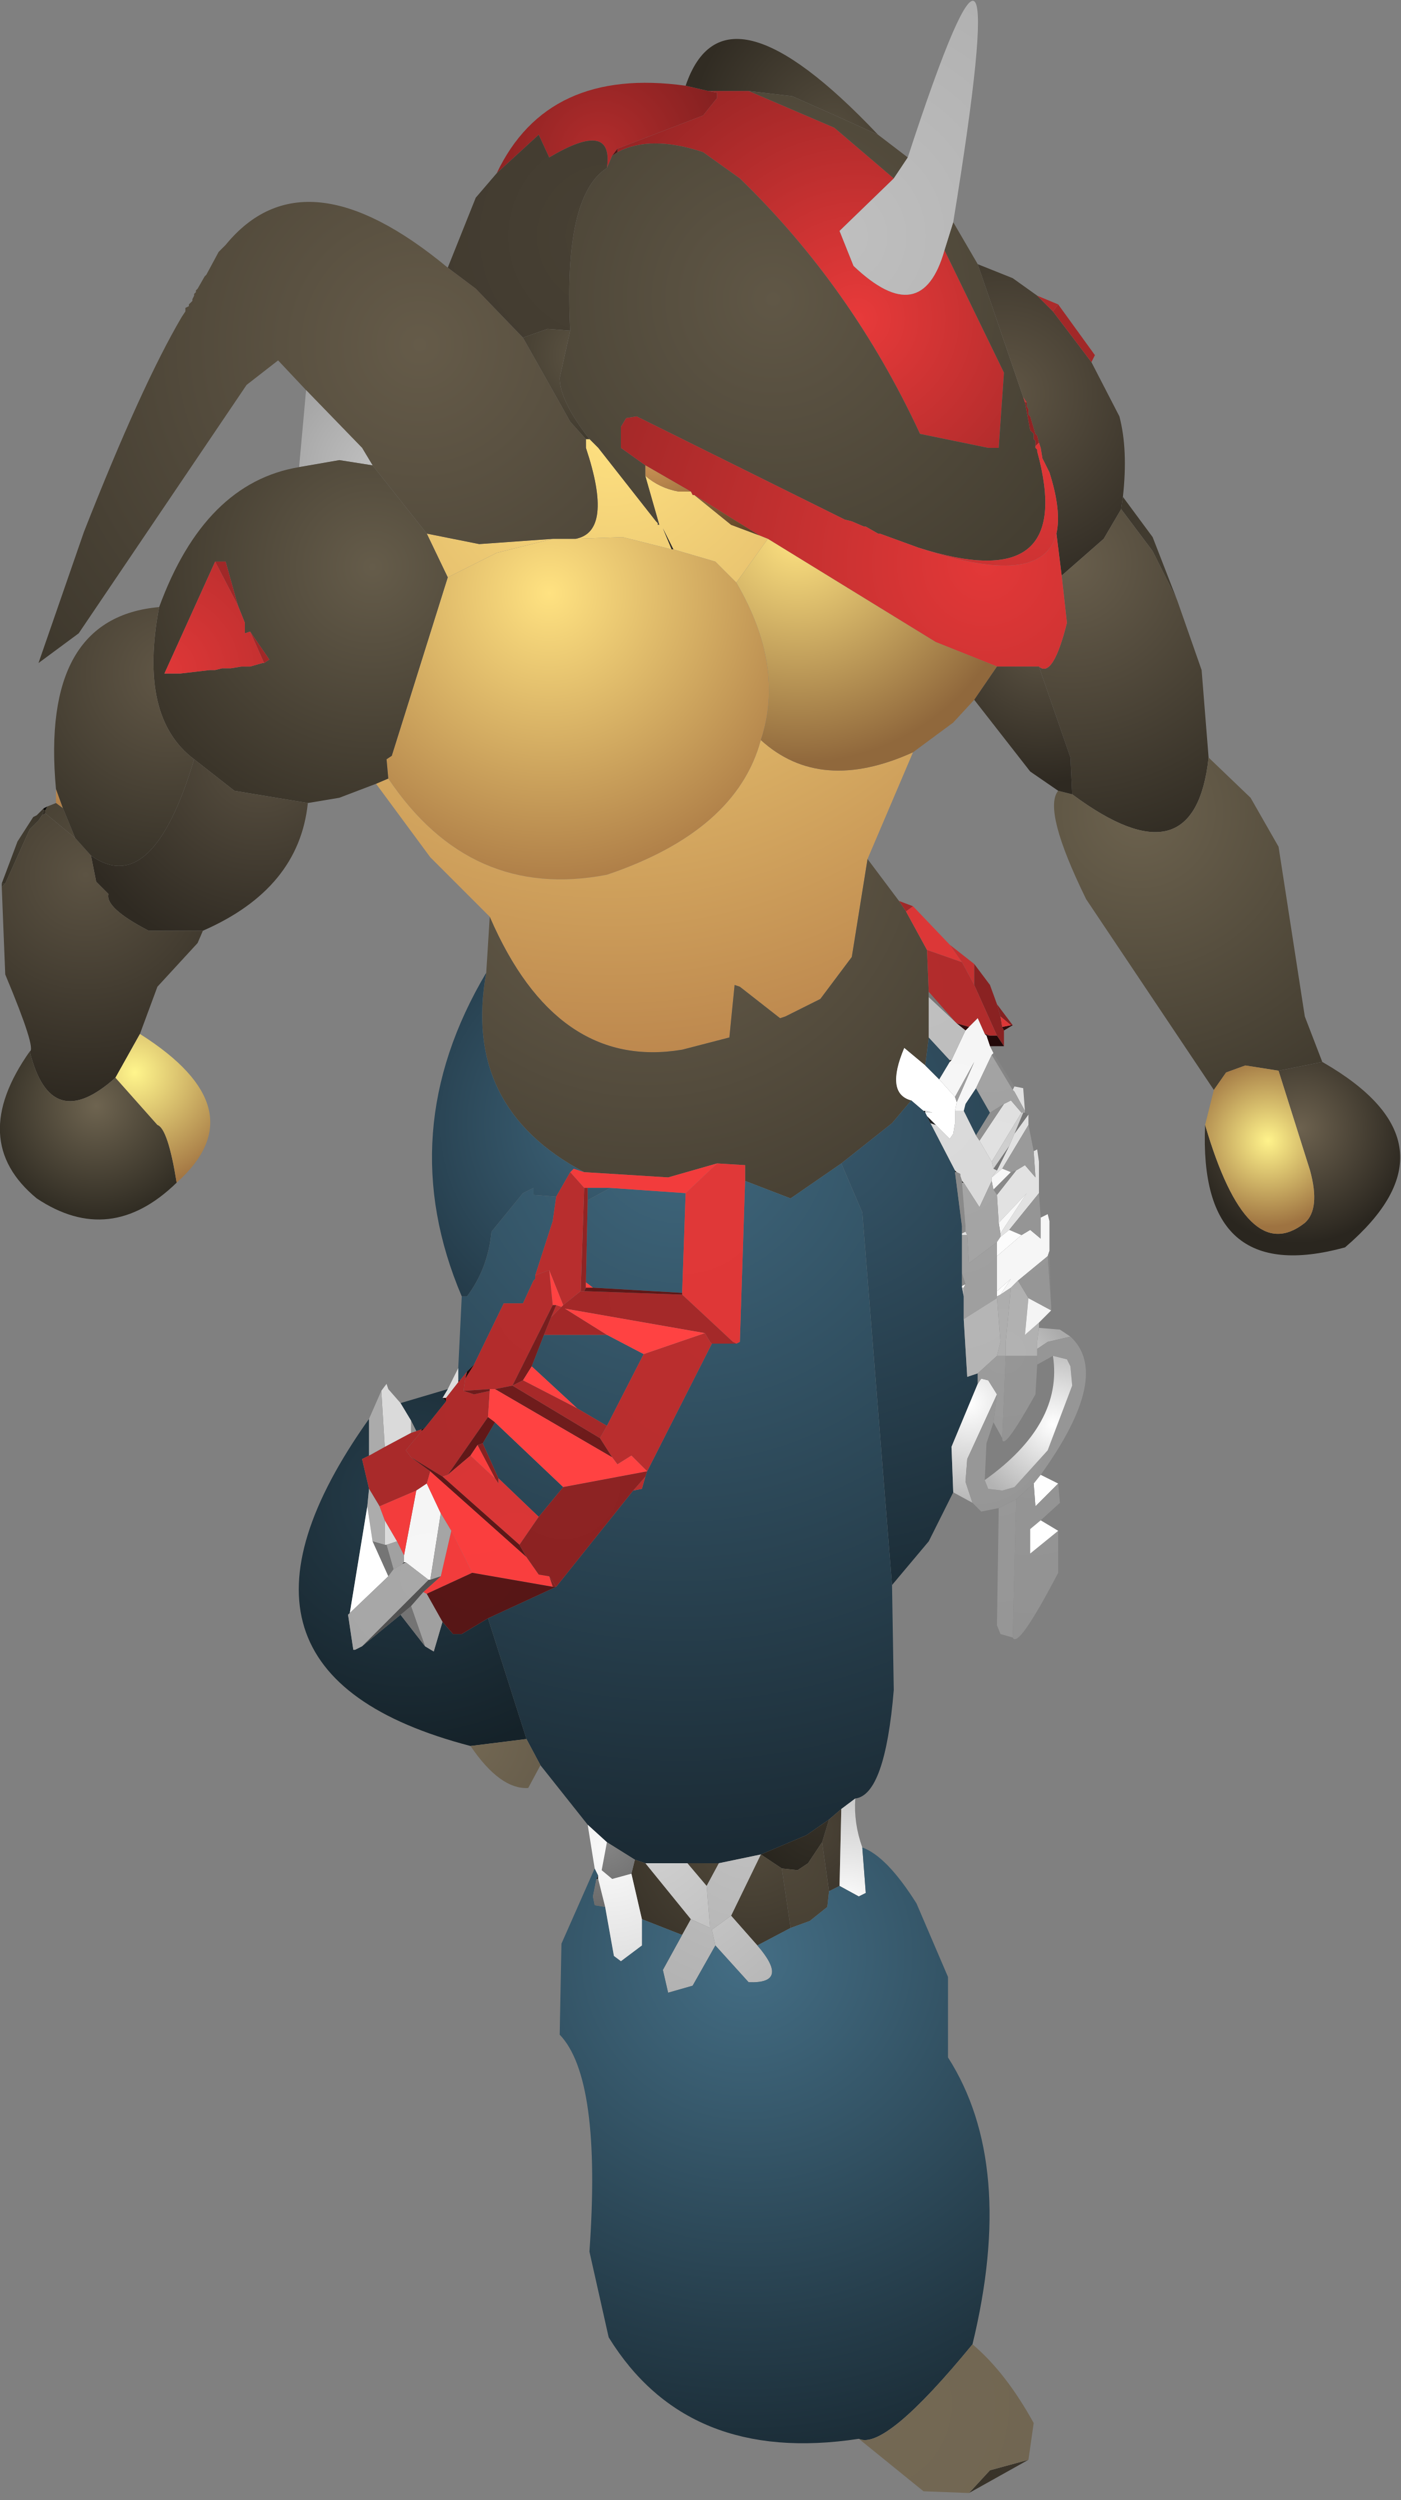 <?xml version="1.0" encoding="UTF-8" standalone="no"?>
<svg xmlns:ffdec="https://www.free-decompiler.com/flash" xmlns:xlink="http://www.w3.org/1999/xlink" ffdec:objectType="shape" height="71.45px" width="40.05px" xmlns="http://www.w3.org/2000/svg">
  <rect width="100%" height="100%" fill="#808080" stroke="none"/>
  <g transform="matrix(1.0, 0.0, 0.0, 1.0, 20.3, 56.05)">
    <path d="M-0.05 -53.45 L0.2 -53.4 0.2 -53.25 -0.2 -52.75 -2.65 -51.8 -2.8 -51.6 -2.95 -51.25 Q-2.75 -52.65 -4.6 -51.55 L-4.9 -52.2 -6.1 -51.1 Q-4.65 -54.15 -0.7 -53.6 L-0.05 -53.45" fill="url(#gradient0)" fill-rule="evenodd" stroke="none"/>
    <path d="M6.7 -48.9 L8.4 -45.4 8.25 -43.25 7.95 -43.25 6.0 -43.65 Q4.05 -47.85 0.85 -50.95 L-0.2 -51.7 Q-1.7 -52.2 -2.65 -51.7 L-2.65 -51.8 -0.2 -52.75 0.2 -53.25 0.2 -53.4 -0.05 -53.45 1.1 -53.45 3.55 -52.4 5.25 -50.95 3.7 -49.45 4.1 -48.45 Q6.05 -46.6 6.7 -48.9" fill="url(#gradient1)" fill-rule="evenodd" stroke="none"/>
    <path d="M1.1 -53.45 L-0.05 -53.45 -0.7 -53.6 Q0.4 -56.85 4.8 -52.2 L2.35 -53.3 1.1 -53.45" fill="url(#gradient2)" fill-rule="evenodd" stroke="none"/>
    <path d="M-2.65 -51.7 Q-1.7 -52.2 -0.2 -51.7 L0.85 -50.95 Q4.05 -47.85 6.0 -43.65 L7.95 -43.25 8.25 -43.25 8.4 -45.4 6.7 -48.9 6.95 -49.7 7.65 -48.5 8.95 -44.7 9.0 -44.55 9.15 -43.75 9.25 -43.65 9.25 -43.5 9.3 -43.45 9.3 -43.3 9.3 -43.25 9.35 -43.2 9.35 -43.15 Q10.5 -38.95 5.95 -40.4 L4.85 -40.8 4.8 -40.8 4.45 -41.0 4.4 -41.0 4.05 -41.15 3.85 -41.2 -2.1 -44.15 -2.4 -44.1 -2.55 -43.85 -2.55 -43.25 -1.85 -42.75 -1.85 -42.45 -1.45 -41.05 -1.5 -41.05 -1.5 -41.1 -1.55 -41.15 -3.2 -43.25 -3.45 -43.5 Q-4.3 -44.6 -4.3 -45.25 L-4.0 -46.6 Q-4.2 -50.45 -2.95 -51.25 L-2.8 -51.6 -2.65 -51.7 M5.25 -50.95 L3.55 -52.4 1.1 -53.45 2.35 -53.3 4.8 -52.2 5.65 -51.55 5.25 -50.95" fill="url(#gradient3)" fill-rule="evenodd" stroke="none"/>
    <path d="M6.7 -48.9 Q6.05 -46.6 4.1 -48.45 L3.7 -49.45 5.25 -50.95 5.65 -51.55 Q8.85 -61.35 6.95 -49.7 L6.7 -48.9" fill="url(#gradient4)" fill-rule="evenodd" stroke="none"/>
    <path d="M8.95 -44.7 L7.65 -48.5 8.65 -48.1 9.35 -47.6 9.8 -47.15 10.9 -45.7 11.7 -44.15 Q11.95 -43.2 11.8 -41.85 L11.75 -41.5 11.25 -40.65 10.05 -39.6 9.9 -40.8 Q10.05 -41.45 9.7 -42.55 L9.5 -42.95 9.45 -43.25 9.4 -43.4 9.35 -43.6 9.3 -43.65 9.15 -44.15 9.1 -44.2 9.1 -44.35 9.05 -44.45 9.05 -44.55 8.95 -44.7" fill="url(#gradient5)" fill-rule="evenodd" stroke="none"/>
    <path d="M9.95 -47.35 L11.0 -45.9 10.9 -45.7 9.8 -47.15 9.95 -47.35" fill="url(#gradient6)" fill-rule="evenodd" stroke="none"/>
    <path d="M9.95 -47.35 L9.8 -47.15 9.35 -47.6 9.95 -47.35" fill="url(#gradient7)" fill-rule="evenodd" stroke="none"/>
    <path d="M9.3 -43.3 L9.3 -43.45 9.25 -43.5 9.25 -43.65 9.15 -43.75 9.0 -44.55 9.05 -44.55 9.05 -44.45 9.1 -44.35 9.1 -44.2 9.15 -44.15 9.3 -43.65 9.35 -43.6 9.4 -43.4 9.3 -43.3" fill="url(#gradient8)" fill-rule="evenodd" stroke="none"/>
    <path d="M5.95 -40.4 Q10.5 -38.95 9.35 -43.15 L9.35 -43.2 9.3 -43.25 9.3 -43.3 9.4 -43.4 9.45 -43.25 9.5 -42.95 9.7 -42.55 Q10.05 -41.45 9.9 -40.8 9.5 -39.2 5.95 -40.4" fill="url(#gradient9)" fill-rule="evenodd" stroke="none"/>
    <path d="M11.8 -41.85 L12.65 -40.7 13.35 -38.9 12.65 -40.3 11.75 -41.5 11.8 -41.85" fill="url(#gradient10)" fill-rule="evenodd" stroke="none"/>
    <path d="M13.35 -38.9 L14.05 -36.9 14.25 -34.4 Q13.85 -30.75 10.35 -33.35 L10.3 -34.4 9.4 -37.0 Q9.8 -36.65 10.2 -38.25 L10.05 -39.6 11.25 -40.65 11.75 -41.5 12.65 -40.3 13.35 -38.9" fill="url(#gradient11)" fill-rule="evenodd" stroke="none"/>
    <path d="M-1.85 -42.75 L-2.55 -43.25 -2.55 -43.85 -2.4 -44.1 -2.1 -44.15 3.85 -41.2 4.05 -41.15 4.4 -41.0 4.45 -41.0 4.8 -40.8 4.85 -40.8 5.95 -40.4 Q9.5 -39.2 9.9 -40.8 L10.05 -39.6 10.2 -38.25 Q9.8 -36.65 9.4 -37.0 L8.2 -37.0 6.45 -37.7 1.65 -40.65 1.4 -40.75 -0.45 -41.9 -0.5 -41.9 -0.55 -42.0 -1.85 -42.75" fill="url(#gradient12)" fill-rule="evenodd" stroke="none"/>
    <path d="M9.0 -44.55 L8.95 -44.7 9.05 -44.55 9.0 -44.55" fill="url(#gradient13)" fill-rule="evenodd" stroke="none"/>
    <path d="M-1.05 -40.35 L0.15 -40.0 0.75 -39.4 Q2.15 -37.0 1.45 -34.9 0.75 -32.3 -2.95 -31.05 -6.85 -30.3 -9.2 -33.8 L-9.25 -34.35 -9.1 -34.45 -7.5 -39.55 -6.1 -40.25 -4.5 -40.65 -4.25 -40.65 -3.85 -40.65 -2.5 -40.7 -1.1 -40.35 -1.05 -40.35" fill="url(#gradient14)" fill-rule="evenodd" stroke="none"/>
    <path d="M-3.45 -43.5 L-3.2 -43.25 -1.55 -41.15 -1.5 -41.1 -1.5 -41.05 -1.45 -41.05 -1.85 -42.45 Q-1.45 -42.1 -0.9 -42.0 L-0.55 -42.0 -0.5 -41.9 -0.45 -41.9 0.6 -41.05 1.4 -40.75 1.65 -40.65 0.75 -39.4 0.15 -40.0 -1.05 -40.35 -1.35 -40.95 -1.1 -40.35 -2.5 -40.7 -3.85 -40.65 Q-2.75 -40.85 -3.55 -43.25 L-3.55 -43.5 -3.45 -43.5 M5.8 -34.55 L4.5 -31.5 4.05 -28.7 3.15 -27.5 2.15 -27.0 2.0 -26.95 0.85 -27.85 0.7 -27.9 0.55 -26.4 -0.8 -26.05 Q-4.4 -25.45 -6.3 -29.85 L-8.0 -31.55 -9.55 -33.65 -9.2 -33.8 Q-6.85 -30.3 -2.95 -31.05 0.75 -32.3 1.45 -34.9 3.15 -33.35 5.8 -34.55 M-8.1 -40.8 L-6.6 -40.5 -4.5 -40.65 -6.1 -40.25 -7.5 -39.55 -8.1 -40.8" fill="url(#gradient15)" fill-rule="evenodd" stroke="none"/>
    <path d="M-1.85 -42.45 L-1.85 -42.75 -0.55 -42.0 -0.9 -42.0 Q-1.45 -42.1 -1.85 -42.45" fill="url(#gradient16)" fill-rule="evenodd" stroke="none"/>
    <path d="M1.4 -40.75 L0.6 -41.05 -0.45 -41.9 1.4 -40.75" fill="url(#gradient17)" fill-rule="evenodd" stroke="none"/>
    <path d="M7.55 -36.05 L6.95 -35.4 5.8 -34.55 Q3.15 -33.35 1.45 -34.9 2.15 -37.0 0.75 -39.4 L1.65 -40.65 6.45 -37.7 8.2 -37.0 7.55 -36.05" fill="url(#gradient18)" fill-rule="evenodd" stroke="none"/>
    <path d="M4.5 -31.5 L5.4 -30.3 5.6 -30.0 6.2 -28.9 6.25 -27.7 6.25 -27.55 6.25 -26.4 6.15 -25.6 5.55 -26.1 Q5.0 -24.8 5.75 -24.6 L5.2 -23.95 3.75 -22.8 2.3 -21.8 1.0 -22.3 1.0 -22.75 0.2 -22.8 -1.2 -22.4 -3.6 -22.55 Q-7.1 -24.4 -6.4 -28.25 L-6.3 -29.85 Q-4.4 -25.45 -0.8 -26.05 L0.55 -26.4 0.7 -27.9 0.85 -27.85 2.0 -26.95 2.15 -27.0 3.15 -27.5 4.05 -28.7 4.5 -31.5" fill="url(#gradient19)" fill-rule="evenodd" stroke="none"/>
    <path d="M5.4 -30.3 L5.8 -30.15 5.6 -30.0 5.4 -30.3" fill="url(#gradient20)" fill-rule="evenodd" stroke="none"/>
    <path d="M5.8 -30.15 L6.85 -29.05 7.2 -28.55 6.2 -28.9 5.6 -30.0 5.8 -30.15" fill="url(#gradient21)" fill-rule="evenodd" stroke="none"/>
    <path d="M6.85 -29.05 L7.55 -28.5 7.55 -27.9 7.2 -28.55 6.85 -29.05" fill="url(#gradient22)" fill-rule="evenodd" stroke="none"/>
    <path d="M7.55 -28.5 L8.0 -27.9 8.2 -27.35 8.3 -27.0 8.35 -26.7 8.4 -26.6 8.4 -26.15 8.2 -26.45 7.55 -27.9 7.55 -28.5" fill="url(#gradient23)" fill-rule="evenodd" stroke="none"/>
    <path d="M6.2 -28.9 L7.2 -28.55 7.55 -27.9 8.2 -26.45 8.0 -26.45 7.85 -26.5 7.65 -26.95 7.4 -26.7 7.05 -26.8 7.0 -26.85 6.25 -27.7 6.2 -28.9" fill="url(#gradient24)" fill-rule="evenodd" stroke="none"/>
    <path d="M8.2 -27.35 L8.65 -26.75 8.6 -26.75 8.3 -27.0 8.2 -27.35" fill="url(#gradient25)" fill-rule="evenodd" stroke="none"/>
    <path d="M6.25 -27.55 L6.25 -27.7 7.0 -26.85 6.25 -27.55" fill="url(#gradient26)" fill-rule="evenodd" stroke="none"/>
    <path d="M5.75 -24.6 Q5.0 -24.8 5.55 -26.1 L6.15 -25.6 6.55 -25.2 7.0 -24.7 7.05 -24.55 7.0 -24.3 7.0 -23.95 6.95 -23.65 6.85 -23.5 6.45 -23.9 6.2 -24.15 6.15 -24.25 6.35 -24.25 6.2 -24.3 6.15 -24.3 6.1 -24.3 5.75 -24.6" fill="url(#gradient27)" fill-rule="evenodd" stroke="none"/>
    <path d="M6.95 -13.4 L6.25 -12.0 5.2 -10.75 4.35 -21.4 3.75 -22.8 5.2 -23.95 5.75 -24.6 6.1 -24.3 6.15 -24.25 6.2 -24.15 6.3 -23.95 7.0 -22.6 7.0 -22.55 7.2 -21.0 7.2 -20.8 7.2 -20.75 7.2 -19.65 7.2 -19.3 7.2 -19.25 7.25 -19.0 7.25 -18.35 7.35 -16.7 7.65 -16.8 7.65 -16.5 6.9 -14.7 6.95 -13.4 M6.15 -25.6 L6.25 -26.4 6.85 -25.75 6.85 -25.7 6.55 -25.2 6.15 -25.6 M7.6 -23.6 L7.25 -24.3 7.3 -24.5 7.6 -24.95 8.0 -24.25 7.6 -23.6" fill="url(#gradient28)" fill-rule="evenodd" stroke="none"/>
    <path d="M6.15 -24.3 L6.15 -24.25 6.1 -24.3 6.15 -24.3 M7.0 -22.6 L7.05 -22.55 7.0 -22.55 7.0 -22.6 M7.2 -22.3 L7.25 -22.25 7.2 -22.25 7.2 -22.3" fill="url(#gradient29)" fill-rule="evenodd" stroke="none"/>
    <path d="M6.15 -24.3 L6.2 -24.3 6.35 -24.25 6.15 -24.25 6.15 -24.3 M6.45 -23.9 L6.85 -23.5 6.95 -23.65 7.0 -23.95 7.0 -24.3 7.25 -24.3 7.6 -23.6 7.7 -23.45 8.05 -22.85 8.1 -22.65 8.2 -22.6 8.05 -22.4 8.05 -22.3 7.7 -21.55 7.25 -22.25 7.2 -22.3 7.15 -22.45 7.15 -22.5 7.05 -22.55 7.0 -22.6 6.3 -23.95 6.45 -23.9" fill="url(#gradient30)" fill-rule="evenodd" stroke="none"/>
    <path d="M6.2 -24.15 L6.45 -23.9 6.3 -23.95 6.2 -24.15" fill="url(#gradient31)" fill-rule="evenodd" stroke="none"/>
    <path d="M8.65 -26.75 L8.4 -26.6 8.35 -26.7 8.6 -26.75 8.65 -26.75" fill="url(#gradient32)" fill-rule="evenodd" stroke="none"/>
    <path d="M8.4 -26.15 L8.0 -26.15 7.9 -26.45 8.0 -26.45 8.2 -26.45 8.4 -26.15" fill="url(#gradient33)" fill-rule="evenodd" stroke="none"/>
    <path d="M8.0 -26.15 L8.1 -25.95 8.05 -25.9 7.6 -24.95 7.3 -24.5 7.25 -24.3 7.0 -24.3 7.05 -24.55 7.55 -25.7 7.0 -24.7 6.55 -25.2 6.85 -25.7 6.9 -25.75 7.3 -26.6 7.4 -26.7 7.65 -26.95 7.85 -26.5 7.9 -26.45 8.0 -26.15" fill="url(#gradient34)" fill-rule="evenodd" stroke="none"/>
    <path d="M7.9 -26.45 L7.85 -26.5 8.0 -26.45 7.9 -26.45 M7.4 -26.7 L7.3 -26.6 7.05 -26.8 7.4 -26.7" fill="url(#gradient35)" fill-rule="evenodd" stroke="none"/>
    <path d="M8.1 -25.95 L8.7 -25.0 8.65 -24.9 8.05 -25.9 8.1 -25.95" fill="url(#gradient36)" fill-rule="evenodd" stroke="none"/>
    <path d="M8.3 -27.0 L8.6 -26.75 8.35 -26.7 8.3 -27.0" fill="url(#gradient37)" fill-rule="evenodd" stroke="none"/>
    <path d="M6.25 -27.55 L7.0 -26.85 7.05 -26.8 7.3 -26.6 6.9 -25.75 6.85 -25.75 6.25 -26.4 6.25 -27.55" fill="url(#gradient38)" fill-rule="evenodd" stroke="none"/>
    <path d="M6.9 -25.75 L6.85 -25.7 6.85 -25.75 6.9 -25.75" fill="url(#gradient39)" fill-rule="evenodd" stroke="none"/>
    <path d="M7.05 -24.55 L7.0 -24.7 7.55 -25.7 7.05 -24.55" fill="url(#gradient40)" fill-rule="evenodd" stroke="none"/>
    <path d="M8.7 -25.0 L8.95 -24.95 9.0 -24.3 8.7 -24.85 8.65 -24.9 8.7 -25.0 M9.1 -24.2 L9.1 -23.9 8.35 -22.65 8.05 -22.4 8.2 -22.6 8.55 -23.3 8.7 -23.65 9.1 -24.2 M8.05 -22.85 L7.7 -23.45 8.4 -24.5 8.6 -24.6 8.9 -24.25 8.05 -22.85" fill="url(#gradient41)" fill-rule="evenodd" stroke="none"/>
    <path d="M9.0 -24.3 L9.0 -24.25 8.95 -24.25 8.9 -24.25 8.6 -24.6 8.4 -24.5 8.0 -24.25 7.6 -24.95 8.05 -25.9 8.65 -24.9 8.7 -24.85 9.0 -24.3" fill="url(#gradient42)" fill-rule="evenodd" stroke="none"/>
    <path d="M7.7 -23.45 L7.6 -23.6 8.0 -24.25 8.4 -24.5 7.7 -23.45" fill="url(#gradient43)" fill-rule="evenodd" stroke="none"/>
    <path d="M9.0 -24.25 L9.1 -24.2 8.7 -23.65 8.95 -24.25 9.0 -24.25 M8.2 -22.6 L8.1 -22.65 8.55 -23.3 8.2 -22.6" fill="url(#gradient44)" fill-rule="evenodd" stroke="none"/>
    <path d="M8.1 -22.65 L8.05 -22.85 8.9 -24.25 8.95 -24.25 8.7 -23.65 8.55 -23.3 8.1 -22.65" fill="url(#gradient45)" fill-rule="evenodd" stroke="none"/>
    <path d="M14.25 -34.4 L15.45 -33.25 16.25 -31.85 17.0 -27.0 17.5 -25.7 16.25 -25.45 15.3 -25.6 14.75 -25.4 14.4 -24.9 10.75 -30.35 Q9.5 -32.9 9.95 -33.45 L10.35 -33.35 Q13.85 -30.75 14.25 -34.4" fill="url(#gradient46)" fill-rule="evenodd" stroke="none"/>
    <path d="M9.95 -33.45 L9.15 -34.0 7.55 -36.05 8.2 -37.0 9.4 -37.0 10.3 -34.4 10.35 -33.35 9.95 -33.45" fill="url(#gradient47)" fill-rule="evenodd" stroke="none"/>
    <path d="M17.5 -25.7 Q21.6 -23.35 18.15 -20.4 13.95 -19.25 14.15 -23.9 15.35 -19.8 17.0 -21.1 17.45 -21.5 17.15 -22.6 L16.25 -25.45 17.5 -25.7" fill="url(#gradient48)" fill-rule="evenodd" stroke="none"/>
    <path d="M14.15 -23.9 L14.4 -24.9 14.75 -25.4 15.3 -25.6 16.25 -25.45 17.15 -22.6 Q17.45 -21.5 17.0 -21.1 15.35 -19.8 14.15 -23.9" fill="url(#gradient49)" fill-rule="evenodd" stroke="none"/>
    <path d="M9.25 -23.15 L9.35 -23.2 9.4 -22.85 9.4 -21.95 8.55 -20.9 8.3 -20.7 8.3 -20.8 9.05 -21.95 8.25 -21.1 8.2 -21.9 8.75 -22.6 9.0 -22.75 9.3 -22.4 9.25 -23.15 M7.2 -20.8 L7.3 -20.85 7.35 -20.75 7.2 -20.75 7.2 -20.8" fill="url(#gradient50)" fill-rule="evenodd" stroke="none"/>
    <path d="M9.45 -21.25 L9.65 -21.35 9.7 -21.15 9.7 -20.3 9.65 -20.15 8.8 -19.45 8.6 -19.25 8.3 -19.05 8.6 -19.5 8.2 -19.15 8.2 -20.15 8.9 -20.75 9.15 -20.9 9.45 -20.65 9.45 -21.25 M7.2 -19.3 L7.3 -19.35 7.25 -19.25 7.2 -19.25 7.2 -19.3" fill="url(#gradient51)" fill-rule="evenodd" stroke="none"/>
    <path d="M9.4 -21.95 L9.45 -21.25 9.45 -20.65 9.15 -20.9 8.9 -20.75 8.55 -20.9 9.4 -21.95" fill="url(#gradient52)" fill-rule="evenodd" stroke="none"/>
    <path d="M9.1 -23.9 L9.25 -23.15 9.3 -22.4 9.0 -22.75 8.75 -22.6 8.6 -22.55 8.35 -22.65 9.1 -23.9" fill="url(#gradient53)" fill-rule="evenodd" stroke="none"/>
    <path d="M9.7 -20.3 L9.75 -18.7 9.65 -20.15 9.7 -20.3" fill="url(#gradient54)" fill-rule="evenodd" stroke="none"/>
    <path d="M9.4 -18.25 L9.4 -18.1 9.35 -17.7 9.35 -17.5 9.35 -17.3 8.45 -17.3 8.45 -17.7 8.6 -19.25 8.8 -19.45 9.1 -18.95 9.0 -17.9 9.4 -18.25" fill="url(#gradient55)" fill-rule="evenodd" stroke="none"/>
    <path d="M9.4 -18.1 L10.0 -18.05 10.3 -17.85 9.65 -17.7 9.35 -17.5 9.35 -17.7 9.4 -18.1 M7.5 -13.1 L6.95 -13.4 6.9 -14.7 7.65 -16.5 7.75 -16.65 7.95 -16.6 8.2 -16.2 7.35 -14.35 7.3 -13.7 7.5 -13.1" fill="url(#gradient56)" fill-rule="evenodd" stroke="none"/>
    <path d="M10.3 -17.85 Q11.5 -16.75 9.45 -13.9 L9.25 -13.65 8.75 -13.2 8.25 -12.95 7.75 -12.85 7.5 -13.1 7.3 -13.7 7.35 -14.35 8.2 -16.2 8.1 -15.4 7.9 -14.8 7.85 -13.75 7.95 -13.5 8.35 -13.45 8.7 -13.55 9.65 -14.6 10.35 -16.45 10.3 -17.0 10.2 -17.2 9.8 -17.3 9.35 -17.05 9.35 -17.3 9.35 -17.5 9.65 -17.7 10.3 -17.85" fill="url(#gradient57)" fill-rule="evenodd" stroke="none"/>
    <path d="M9.75 -18.6 L9.4 -18.25 9.0 -17.9 9.1 -18.95 9.75 -18.6" fill="url(#gradient58)" fill-rule="evenodd" stroke="none"/>
    <path d="M9.75 -18.7 L9.75 -18.6 9.1 -18.95 8.8 -19.45 9.65 -20.15 9.75 -18.7" fill="url(#gradient59)" fill-rule="evenodd" stroke="none"/>
    <path d="M7.85 -13.75 Q10.1 -15.35 9.8 -17.3 L10.2 -17.2 10.3 -17.0 10.35 -16.45 9.65 -14.6 8.7 -13.55 8.35 -13.45 7.95 -13.5 7.85 -13.75" fill="url(#gradient60)" fill-rule="evenodd" stroke="none"/>
    <path d="M9.35 -17.05 L9.3 -16.2 Q8.35 -14.5 8.35 -14.95 L8.45 -17.3 9.35 -17.3 9.35 -17.05" fill="url(#gradient61)" fill-rule="evenodd" stroke="none"/>
    <path d="M9.45 -13.9 L9.95 -13.65 9.3 -13.0 9.25 -13.65 9.45 -13.9" fill="url(#gradient62)" fill-rule="evenodd" stroke="none"/>
    <path d="M9.95 -13.65 L10.0 -13.1 9.45 -12.6 9.15 -12.35 9.15 -11.65 9.95 -12.3 9.95 -11.1 Q8.8 -8.9 8.65 -9.25 L8.75 -13.2 9.25 -13.65 9.3 -13.0 9.95 -13.65" fill="url(#gradient63)" fill-rule="evenodd" stroke="none"/>
    <path d="M9.45 -12.6 L9.95 -12.3 9.15 -11.65 9.15 -12.35 9.45 -12.6" fill="url(#gradient64)" fill-rule="evenodd" stroke="none"/>
    <path d="M8.05 -22.3 L8.05 -22.4 8.35 -22.65 8.6 -22.55 8.1 -22.05 8.05 -22.3 M8.25 -21.1 L9.05 -21.95 8.3 -20.8 8.25 -21.1" fill="url(#gradient65)" fill-rule="evenodd" stroke="none"/>
    <path d="M8.75 -22.6 L8.2 -21.9 8.1 -22.05 8.6 -22.55 8.75 -22.6 M7.2 -21.0 L7.3 -21.0 7.3 -20.85 7.2 -20.8 7.2 -21.0" fill="url(#gradient66)" fill-rule="evenodd" stroke="none"/>
    <path d="M7.05 -22.55 L7.15 -22.5 7.15 -22.45 7.2 -22.3 7.2 -22.25 7.3 -21.0 7.2 -21.0 7.0 -22.55 7.05 -22.55" fill="url(#gradient67)" fill-rule="evenodd" stroke="none"/>
    <path d="M7.25 -22.25 L7.7 -21.55 8.05 -22.3 8.1 -22.05 8.2 -21.9 8.25 -21.1 8.3 -20.8 8.3 -20.7 8.2 -20.55 7.4 -19.95 7.35 -20.75 7.3 -20.85 7.3 -21.0 7.2 -22.25 7.25 -22.25" fill="url(#gradient68)" fill-rule="evenodd" stroke="none"/>
    <path d="M7.2 -20.75 L7.35 -20.75 7.4 -19.95 8.2 -20.55 8.2 -20.15 8.2 -19.15 8.2 -19.0 8.2 -18.95 7.25 -18.35 7.25 -19.0 7.25 -19.25 7.3 -19.35 7.2 -19.65 7.2 -20.75" fill="url(#gradient69)" fill-rule="evenodd" stroke="none"/>
    <path d="M8.3 -20.7 L8.55 -20.9 8.9 -20.75 8.2 -20.15 8.2 -20.55 8.3 -20.7 M8.2 -19.15 L8.6 -19.5 8.3 -19.05 8.2 -19.0 8.2 -19.15" fill="url(#gradient70)" fill-rule="evenodd" stroke="none"/>
    <path d="M7.2 -19.3 L7.2 -19.65 7.3 -19.35 7.2 -19.3" fill="url(#gradient71)" fill-rule="evenodd" stroke="none"/>
    <path d="M7.2 -19.25 L7.25 -19.25 7.25 -19.0 7.2 -19.25 M7.25 -18.35 L8.2 -18.95 8.3 -17.7 8.2 -17.3 7.65 -16.8 7.35 -16.7 7.25 -18.35" fill="url(#gradient72)" fill-rule="evenodd" stroke="none"/>
    <path d="M8.3 -19.05 L8.6 -19.25 8.45 -17.7 8.45 -17.3 8.2 -17.3 8.3 -17.7 8.2 -18.95 8.2 -19.0 8.3 -19.05" fill="url(#gradient73)" fill-rule="evenodd" stroke="none"/>
    <path d="M5.2 -10.75 L5.25 -7.75 Q5.0 -4.75 4.15 -4.65 L3.75 -4.35 3.4 -4.05 2.75 -3.6 1.45 -3.05 0.25 -2.8 -0.65 -2.8 -1.85 -2.8 -2.15 -2.9 -2.95 -3.4 -3.5 -3.9 -4.85 -5.6 -5.25 -6.35 -6.35 -9.8 -4.4 -10.7 -2.2 -13.45 -1.95 -13.5 -1.85 -13.85 -1.8 -14.0 0.05 -17.65 0.75 -17.65 0.85 -17.7 1.0 -22.3 2.3 -21.8 3.75 -22.8 4.35 -21.4 5.2 -10.75 M-7.2 -16.95 L-7.1 -19.0 -6.95 -19.0 Q-6.35 -19.8 -6.25 -20.85 L-5.35 -21.95 -5.05 -22.1 -5.05 -21.9 -4.4 -21.85 -4.5 -21.15 -5.0 -19.6 -5.0 -19.5 -5.05 -19.45 -5.35 -18.8 -5.9 -18.8 -6.75 -17.05 -6.95 -16.85 -7.15 -16.6 -7.2 -16.6 -7.2 -16.95 M-0.7 -21.95 L-0.8 -19.1 -3.35 -19.25 -3.55 -19.4 -3.5 -21.75 -2.85 -22.1 -0.7 -21.95 M-1.9 -17.35 L-2.95 -15.3 -3.8 -15.8 -5.1 -17.0 -4.75 -17.9 -2.95 -17.9 -1.9 -17.35 M-4.2 -13.55 L-4.9 -12.7 -6.05 -13.8 -6.5 -14.8 -6.15 -15.4 -4.2 -13.55" fill="url(#gradient74)" fill-rule="evenodd" stroke="none"/>
    <path d="M-0.7 -21.95 L0.2 -22.8 1.0 -22.75 1.0 -22.3 0.85 -17.7 0.75 -17.65 0.65 -17.7 -0.8 -19.05 -0.8 -19.1 -0.7 -21.95" fill="url(#gradient75)" fill-rule="evenodd" stroke="none"/>
    <path d="M0.2 -22.8 L-0.7 -21.95 -2.85 -22.1 -3.5 -22.1 -3.6 -22.1 -4.0 -22.55 -3.9 -22.65 -3.6 -22.55 -1.2 -22.4 0.2 -22.8" fill="url(#gradient76)" fill-rule="evenodd" stroke="none"/>
    <path d="M-0.8 -19.05 L0.65 -17.7 0.75 -17.65 0.05 -17.65 0.0 -17.7 -0.15 -17.95 -4.15 -18.65 -2.95 -17.9 -4.75 -17.9 -4.55 -18.4 -4.25 -18.7 -4.2 -18.75 -3.7 -19.15 -3.6 -19.15 -0.8 -19.05" fill="url(#gradient77)" fill-rule="evenodd" stroke="none"/>
    <path d="M0.05 -17.65 L-1.8 -14.0 -2.25 -14.45 -2.65 -14.2 -2.8 -14.4 -3.15 -14.95 -2.95 -15.3 -1.9 -17.35 -0.15 -17.95 0.0 -17.7 0.05 -17.65 M-1.85 -13.85 L-1.95 -13.5 -2.2 -13.45 -1.85 -13.85" fill="url(#gradient78)" fill-rule="evenodd" stroke="none"/>
    <path d="M-0.8 -19.1 L-0.8 -19.05 -3.6 -19.15 -3.55 -19.25 -3.35 -19.25 -0.8 -19.1" fill="url(#gradient79)" fill-rule="evenodd" stroke="none"/>
    <path d="M8.35 -14.95 L8.1 -15.4 8.2 -16.2 7.95 -16.6 7.75 -16.65 7.65 -16.5 7.65 -16.8 8.2 -17.3 8.45 -17.3 8.35 -14.95" fill="url(#gradient80)" fill-rule="evenodd" stroke="none"/>
    <path d="M8.65 -9.25 L8.3 -9.35 8.2 -9.6 8.25 -12.95 8.75 -13.2 8.65 -9.25" fill="url(#gradient81)" fill-rule="evenodd" stroke="none"/>
    <path d="M3.4 -4.05 L3.75 -4.35 3.7 -2.15 3.4 -2.0 3.2 -3.4 3.4 -4.05" fill="url(#gradient82)" fill-rule="evenodd" stroke="none"/>
    <path d="M1.45 -3.05 L2.75 -3.6 3.4 -4.05 3.2 -3.4 2.8 -2.8 2.5 -2.6 2.05 -2.65 1.45 -3.05" fill="url(#gradient83)" fill-rule="evenodd" stroke="none"/>
    <path d="M4.15 -4.65 Q4.1 -3.95 4.35 -3.25 L4.45 -1.95 4.25 -1.85 3.7 -2.15 3.75 -4.35 4.15 -4.65" fill="url(#gradient84)" fill-rule="evenodd" stroke="none"/>
    <path d="M2.05 -2.65 L2.5 -2.6 2.8 -2.8 3.2 -3.4 3.4 -2.0 3.35 -1.55 2.85 -1.15 2.3 -0.95 2.05 -2.65" fill="url(#gradient85)" fill-rule="evenodd" stroke="none"/>
    <path d="M2.05 -2.65 L2.3 -0.95 1.35 -0.45 0.6 -1.3 1.45 -3.05 2.05 -2.65 M-0.65 -2.8 L0.25 -2.8 -0.1 -2.15 -0.65 -2.8 M-0.55 -1.2 L-0.8 -0.75 -1.95 -1.2 -2.25 -2.5 -2.15 -2.9 -1.85 -2.8 -0.55 -1.2" fill="url(#gradient86)" fill-rule="evenodd" stroke="none"/>
    <path d="M-0.65 -2.8 L-0.1 -2.15 0.0 -0.95 -0.55 -1.2 -1.85 -2.8 -0.65 -2.8 M0.15 -0.45 L0.05 -0.9 0.6 -1.3 1.35 -0.45 Q2.3 0.65 1.1 0.6 L0.15 -0.45" fill="url(#gradient87)" fill-rule="evenodd" stroke="none"/>
    <path d="M0.25 -2.8 L1.45 -3.05 0.6 -1.3 0.05 -0.9 0.15 -0.45 -0.5 0.7 -1.2 0.9 -1.35 0.25 -0.8 -0.75 -0.55 -1.2 0.0 -0.95 -0.1 -2.15 0.25 -2.8" fill="url(#gradient88)" fill-rule="evenodd" stroke="none"/>
    <path d="M4.35 -3.25 Q5.05 -3.0 5.9 -1.65 L6.8 0.45 6.8 2.75 Q8.75 5.8 7.5 10.95 5.0 14.0 4.25 13.65 -0.65 14.4 -2.9 10.75 L-3.45 8.3 Q-3.1 3.35 -4.3 2.1 L-4.25 -0.5 -3.3 -2.65 -3.2 -2.45 -3.25 -2.35 -3.35 -1.85 -3.3 -1.6 -3.0 -1.55 -2.75 -0.15 -2.55 0.0 -1.95 -0.45 -1.95 -1.2 -0.8 -0.75 -1.35 0.25 -1.2 0.9 -0.5 0.7 0.15 -0.45 1.1 0.6 Q2.3 0.65 1.35 -0.45 L2.3 -0.95 2.85 -1.15 3.35 -1.55 3.4 -2.0 3.7 -2.15 4.25 -1.85 4.45 -1.95 4.35 -3.25" fill="url(#gradient89)" fill-rule="evenodd" stroke="none"/>
    <path d="M9.1 14.25 L7.4 15.2 8.0 14.55 9.1 14.25" fill="url(#gradient90)" fill-rule="evenodd" stroke="none"/>
    <path d="M7.5 10.95 Q8.45 11.75 9.25 13.2 L9.1 14.25 8.0 14.55 7.4 15.2 6.1 15.15 4.25 13.65 Q5.0 14.0 7.5 10.95" fill="url(#gradient91)" fill-rule="evenodd" stroke="none"/>
    <path d="M-11.55 -44.9 L-12.35 -45.75 -13.25 -45.05 -18.05 -37.95 -19.2 -37.1 -17.9 -40.85 Q-16.25 -45.05 -15.1 -47.0 L-15.0 -47.15 -15.0 -47.25 -14.9 -47.3 -14.9 -47.35 -14.8 -47.45 -14.8 -47.5 -14.75 -47.6 -14.75 -47.65 -14.7 -47.7 -14.7 -47.75 -14.65 -47.8 -14.45 -48.15 -14.4 -48.2 -14.05 -48.85 -13.85 -49.05 Q-11.6 -51.8 -7.5 -48.4 L-6.7 -47.8 -5.35 -46.4 -4.0 -44.0 -3.55 -43.5 -3.55 -43.25 Q-2.75 -40.85 -3.85 -40.65 L-4.25 -40.65 -4.5 -40.65 -6.6 -40.5 -8.1 -40.8 -9.65 -42.75 -9.95 -43.25 -11.55 -44.9" fill="url(#gradient92)" fill-rule="evenodd" stroke="none"/>
    <path d="M-2.95 -51.25 Q-4.2 -50.45 -4.0 -46.6 L-4.65 -46.65 -5.35 -46.4 -6.7 -47.8 -7.5 -48.4 -6.7 -50.4 -6.1 -51.1 -4.9 -52.2 -4.6 -51.55 Q-2.75 -52.65 -2.95 -51.25" fill="url(#gradient93)" fill-rule="evenodd" stroke="none"/>
    <path d="M-2.65 -51.8 L-2.65 -51.7 -2.8 -51.6 -2.65 -51.8" fill="url(#gradient94)" fill-rule="evenodd" stroke="none"/>
    <path d="M-4.0 -46.6 L-4.3 -45.25 Q-4.3 -44.6 -3.45 -43.5 L-3.55 -43.5 -4.0 -44.0 -5.35 -46.4 -4.65 -46.65 -4.0 -46.6" fill="url(#gradient95)" fill-rule="evenodd" stroke="none"/>
    <path d="M-11.75 -42.7 L-11.55 -44.9 -9.95 -43.25 -9.65 -42.75 -10.6 -42.9 -11.75 -42.7" fill="url(#gradient96)" fill-rule="evenodd" stroke="none"/>
    <path d="M-9.55 -33.65 L-10.6 -33.25 -11.5 -33.1 -13.6 -33.45 -14.75 -34.35 Q-16.35 -35.55 -15.75 -38.7 -14.45 -42.25 -11.75 -42.7 L-10.6 -42.9 -9.65 -42.75 -8.1 -40.8 -7.5 -39.55 -9.1 -34.45 -9.25 -34.35 -9.2 -33.8 -9.55 -33.65 M-13.5 -38.75 L-13.85 -40.0 -14.15 -40.0 -15.6 -36.8 -15.15 -36.8 -14.3 -36.9 -14.15 -36.9 -13.95 -36.95 -13.7 -36.95 -13.4 -37.0 -13.15 -37.0 -12.8 -37.1 -12.75 -37.1 -12.6 -37.2 -13.15 -38.0 -13.3 -37.95 -13.3 -38.25 -13.5 -38.75" fill="url(#gradient97)" fill-rule="evenodd" stroke="none"/>
    <path d="M-1.1 -40.35 L-1.35 -40.95 -1.05 -40.35 -1.1 -40.35" fill="url(#gradient98)" fill-rule="evenodd" stroke="none"/>
    <path d="M-14.15 -40.0 L-13.85 -40.0 -13.5 -38.75 -14.15 -40.0 M-13.15 -38.0 L-12.6 -37.2 -12.75 -37.1 -13.15 -38.0" fill="url(#gradient99)" fill-rule="evenodd" stroke="none"/>
    <path d="M-14.15 -40.0 L-13.5 -38.75 -13.3 -38.25 -13.3 -37.95 -13.15 -38.0 -12.75 -37.1 -12.8 -37.1 -13.15 -37.0 -13.4 -37.0 -13.7 -36.95 -13.95 -36.95 -14.15 -36.9 -14.3 -36.9 -15.15 -36.8 -15.6 -36.8 -14.15 -40.0" fill="url(#gradient100)" fill-rule="evenodd" stroke="none"/>
    <path d="M-11.5 -33.1 Q-11.75 -30.65 -14.5 -29.45 L-16.05 -29.45 Q-17.3 -30.1 -17.2 -30.5 L-17.55 -30.85 -17.7 -31.6 Q-15.95 -30.35 -14.75 -34.35 L-13.6 -33.45 -11.5 -33.1" fill="url(#gradient101)" fill-rule="evenodd" stroke="none"/>
    <path d="M-18.7 -33.1 L-18.7 -33.5 -18.5 -32.95 -18.7 -33.1" fill="url(#gradient102)" fill-rule="evenodd" stroke="none"/>
    <path d="M-19.0 -32.9 L-19.0 -32.8 -19.1 -32.75 -19.05 -32.9 -19.0 -32.9" fill="url(#gradient103)" fill-rule="evenodd" stroke="none"/>
    <path d="M-18.95 -33.0 L-18.7 -33.1 -18.5 -32.95 -18.15 -32.1 -19.0 -32.8 -19.0 -32.9 -18.95 -33.0" fill="url(#gradient104)" fill-rule="evenodd" stroke="none"/>
    <path d="M-19.05 -32.95 L-18.95 -33.0 -19.0 -32.9 -19.05 -32.9 -19.05 -32.95" fill="url(#gradient105)" fill-rule="evenodd" stroke="none"/>
    <path d="M-19.1 -32.9 L-19.05 -32.95 -19.05 -32.9 -19.1 -32.9" fill="url(#gradient106)" fill-rule="evenodd" stroke="none"/>
    <path d="M-20.25 -30.8 L-19.8 -32.0 -19.35 -32.7 -19.25 -32.75 -19.1 -32.9 -19.05 -32.9 -19.1 -32.75 -19.2 -32.6 -19.45 -32.35 -20.15 -30.8 -20.25 -30.8" fill="url(#gradient107)" fill-rule="evenodd" stroke="none"/>
    <path d="M-14.5 -29.45 L-14.65 -29.1 -15.8 -27.85 -16.3 -26.5 -17.0 -25.25 Q-18.85 -23.6 -19.45 -26.0 -19.25 -26.05 -20.15 -28.2 L-20.25 -30.7 -20.15 -30.8 -19.45 -32.35 -19.2 -32.6 -19.1 -32.75 -19.0 -32.8 -18.15 -32.1 -17.7 -31.6 -17.55 -30.85 -17.2 -30.5 Q-17.3 -30.1 -16.05 -29.45 L-14.5 -29.45" fill="url(#gradient108)" fill-rule="evenodd" stroke="none"/>
    <path d="M-20.25 -30.7 L-20.25 -30.8 -20.15 -30.8 -20.25 -30.7" fill="url(#gradient109)" fill-rule="evenodd" stroke="none"/>
    <path d="M-18.7 -33.5 Q-19.15 -38.4 -15.75 -38.7 -16.35 -35.55 -14.75 -34.35 -15.95 -30.35 -17.7 -31.6 L-18.15 -32.1 -18.5 -32.95 -18.7 -33.5" fill="url(#gradient110)" fill-rule="evenodd" stroke="none"/>
    <path d="M-15.25 -22.25 Q-17.15 -20.4 -19.25 -21.8 -21.25 -23.45 -19.45 -26.0 -18.85 -23.6 -17.0 -25.25 L-15.8 -23.9 Q-15.5 -23.8 -15.25 -22.25" fill="url(#gradient111)" fill-rule="evenodd" stroke="none"/>
    <path d="M-16.3 -26.5 Q-12.9 -24.35 -15.25 -22.25 -15.5 -23.8 -15.8 -23.9 L-17.0 -25.25 -16.3 -26.5" fill="url(#gradient112)" fill-rule="evenodd" stroke="none"/>
    <path d="M-7.1 -19.0 Q-9.1 -23.7 -6.4 -28.25 -7.1 -24.4 -3.6 -22.55 L-3.9 -22.65 -4.0 -22.55 -4.4 -21.85 -5.05 -21.9 -5.05 -22.1 -5.35 -21.95 -6.25 -20.85 Q-6.35 -19.8 -6.95 -19.0 L-7.1 -19.0 M-3.5 -22.1 L-2.85 -22.1 -3.5 -21.75 -3.5 -22.1" fill="url(#gradient113)" fill-rule="evenodd" stroke="none"/>
    <path d="M-3.6 -22.1 L-3.5 -22.1 -3.5 -21.75 -3.55 -19.4 -3.55 -19.25 -3.6 -19.15 -3.7 -19.15 -3.6 -22.1" fill="url(#gradient114)" fill-rule="evenodd" stroke="none"/>
    <path d="M-4.0 -22.55 L-3.6 -22.1 -3.7 -19.15 -4.2 -18.75 -4.6 -19.75 -5.0 -19.6 -4.5 -21.15 -4.4 -21.85 -4.0 -22.55 M-4.4 -18.75 L-4.25 -18.7 -4.55 -18.4 -4.4 -18.75" fill="url(#gradient115)" fill-rule="evenodd" stroke="none"/>
    <path d="M-0.15 -17.95 L-1.9 -17.35 -2.95 -17.9 -4.15 -18.65 -0.15 -17.95 M-4.6 -19.75 L-4.2 -18.75 -4.25 -18.7 -4.4 -18.75 -4.5 -18.75 -4.6 -19.75 M-3.55 -19.25 L-3.55 -19.4 -3.35 -19.25 -3.55 -19.25" fill="url(#gradient116)" fill-rule="evenodd" stroke="none"/>
    <path d="M-5.0 -19.6 L-4.6 -19.75 -4.5 -18.75 -5.65 -16.45 -6.15 -16.35 -6.3 -16.35 -7.05 -16.3 -7.0 -16.65 -6.75 -17.05 -5.9 -18.8 -5.35 -18.8 -5.05 -19.45 -5.0 -19.5 -5.0 -19.6" fill="url(#gradient117)" fill-rule="evenodd" stroke="none"/>
    <path d="M-5.65 -16.45 L-4.5 -18.75 -4.4 -18.75 -4.55 -18.4 -4.75 -17.9 -5.1 -17.0 -5.35 -16.6 -5.65 -16.45" fill="url(#gradient118)" fill-rule="evenodd" stroke="none"/>
    <path d="M-6.75 -17.05 L-7.0 -16.65 -6.95 -16.85 -6.75 -17.05" fill="url(#gradient119)" fill-rule="evenodd" stroke="none"/>
    <path d="M-7.0 -16.65 L-7.05 -16.3 -6.75 -16.2 -6.3 -16.3 -6.35 -15.55 -7.5 -13.9 -7.65 -13.85 -8.55 -14.4 -8.7 -14.6 -8.25 -15.15 -8.15 -15.25 -7.55 -16.0 -7.55 -16.1 -7.2 -16.55 -7.15 -16.6 -6.95 -16.85 -7.0 -16.65" fill="url(#gradient120)" fill-rule="evenodd" stroke="none"/>
    <path d="M-3.15 -14.95 L-2.8 -14.4 -6.15 -16.35 -5.65 -16.45 -3.15 -14.95 M-7.05 -16.3 L-6.3 -16.35 -6.3 -16.3 -6.75 -16.2 -7.05 -16.3" fill="url(#gradient121)" fill-rule="evenodd" stroke="none"/>
    <path d="M-7.2 -16.55 L-7.2 -16.6 -7.15 -16.6 -7.2 -16.55 M-7.55 -16.1 L-7.55 -16.0 -7.65 -16.1 -7.55 -16.1 M-8.15 -15.25 L-8.25 -15.15 -8.25 -15.2 -8.15 -15.25" fill="url(#gradient122)" fill-rule="evenodd" stroke="none"/>
    <path d="M-7.5 -16.35 L-7.2 -16.95 -7.2 -16.6 -7.2 -16.55 -7.55 -16.1 -7.65 -16.1 -7.5 -16.35" fill="url(#gradient123)" fill-rule="evenodd" stroke="none"/>
    <path d="M-2.8 -14.4 L-2.65 -14.2 -2.25 -14.45 -1.8 -14.0 -4.2 -13.55 -6.15 -15.4 -6.35 -15.55 -6.3 -16.3 -6.3 -16.35 -6.15 -16.35 -2.8 -14.4 M-5.1 -17.0 L-3.8 -15.8 -5.35 -16.6 -5.1 -17.0" fill="url(#gradient124)" fill-rule="evenodd" stroke="none"/>
    <path d="M-6.85 -6.15 Q-14.9 -8.25 -9.75 -15.5 L-9.75 -14.45 -9.95 -14.35 -9.75 -13.5 -9.8 -13.0 -10.3 -9.95 -10.35 -9.9 -10.2 -8.9 -10.15 -8.9 -9.95 -9.0 -8.85 -9.9 -8.15 -9.0 -7.9 -8.85 -7.65 -9.7 -7.35 -9.35 -7.1 -9.35 -6.35 -9.8 -5.25 -6.35 -6.85 -6.15 M-8.85 -15.95 L-7.5 -16.35 -7.65 -16.1 -7.55 -16.0 -8.15 -15.25 -8.25 -15.2 -8.4 -15.15 -8.55 -15.45 -8.85 -15.95" fill="url(#gradient125)" fill-rule="evenodd" stroke="none"/>
    <path d="M-8.25 -15.15 L-8.7 -14.6 -8.55 -14.4 -8.0 -14.0 -8.1 -13.65 -8.4 -13.45 -9.45 -13.0 -9.75 -13.5 -9.95 -14.35 -9.75 -14.45 -9.3 -14.7 -8.55 -15.1 -8.4 -15.15 -8.25 -15.2 -8.25 -15.15" fill="url(#gradient126)" fill-rule="evenodd" stroke="none"/>
    <path d="M-8.55 -15.1 L-8.55 -15.45 -8.4 -15.15 -8.55 -15.1" fill="url(#gradient127)" fill-rule="evenodd" stroke="none"/>
    <path d="M-9.4 -16.3 L-9.25 -16.5 -9.2 -16.35 -8.85 -15.95 -8.55 -15.45 -8.55 -15.1 -9.3 -14.7 -9.4 -16.3 M-9.3 -11.9 L-9.3 -12.6 -8.95 -12.0 -9.25 -11.9 -9.3 -11.9" fill="url(#gradient128)" fill-rule="evenodd" stroke="none"/>
    <path d="M-7.5 -13.9 L-6.35 -15.55 -6.15 -15.4 -6.5 -14.8 -6.65 -14.75 -6.85 -14.45 -7.5 -13.9" fill="url(#gradient129)" fill-rule="evenodd" stroke="none"/>
    <path d="M-4.6 -11.0 L-4.4 -10.7 -4.5 -10.7 -4.6 -11.0 M-6.65 -14.75 L-6.5 -14.8 -6.05 -13.8 -6.05 -13.65 -6.15 -13.8 -6.65 -14.75" fill="url(#gradient130)" fill-rule="evenodd" stroke="none"/>
    <path d="M-9.75 -15.5 L-9.4 -16.3 -9.3 -14.7 -9.75 -14.45 -9.75 -15.5 M-9.75 -13.5 L-9.45 -13.0 -9.3 -12.6 -9.3 -11.9 -9.65 -12.0 -9.8 -13.0 -9.75 -13.5" fill="url(#gradient131)" fill-rule="evenodd" stroke="none"/>
    <path d="M-8.4 -13.45 L-8.1 -13.65 -7.7 -12.8 -8.0 -10.9 -8.05 -10.9 -8.7 -11.4 -8.75 -11.4 -8.75 -11.6 -8.4 -13.45" fill="url(#gradient132)" fill-rule="evenodd" stroke="none"/>
    <path d="M-8.1 -10.5 L-7.65 -9.7 -7.9 -8.85 -8.15 -9.0 -8.55 -10.15 -8.2 -10.55 -8.1 -10.5 M-9.25 -11.9 L-8.95 -12.0 -8.75 -11.6 -8.75 -11.4 -8.8 -11.35 -9.05 -11.2 -9.25 -11.9" fill="url(#gradient133)" fill-rule="evenodd" stroke="none"/>
    <path d="M-9.65 -12.0 L-9.3 -11.9 -9.25 -11.9 -9.05 -11.2 -9.2 -11.0 -9.65 -12.0 M-8.55 -10.15 L-8.15 -9.0 -8.85 -9.9 -8.55 -10.15" fill="url(#gradient134)" fill-rule="evenodd" stroke="none"/>
    <path d="M-6.8 -11.1 L-8.1 -10.5 -8.2 -10.55 -7.7 -11.0 -7.4 -12.3 -6.8 -11.1 M-9.45 -13.0 L-8.4 -13.45 -8.75 -11.6 -8.95 -12.0 -9.3 -12.6 -9.45 -13.0" fill="url(#gradient135)" fill-rule="evenodd" stroke="none"/>
    <path d="M-8.8 -11.35 L-8.75 -11.4 -8.7 -11.4 -8.8 -11.35" fill="url(#gradient136)" fill-rule="evenodd" stroke="none"/>
    <path d="M-9.8 -13.0 L-9.65 -12.0 -9.2 -11.0 -10.3 -9.95 -9.8 -13.0" fill="url(#gradient137)" fill-rule="evenodd" stroke="none"/>
    <path d="M-4.9 -12.7 L-5.45 -11.9 -7.65 -13.85 -7.5 -13.9 -6.85 -14.45 -6.15 -13.8 -6.05 -13.65 -6.05 -13.8 -4.9 -12.7" fill="url(#gradient138)" fill-rule="evenodd" stroke="none"/>
    <path d="M-5.25 -11.55 L-4.9 -11.05 -4.6 -11.0 -4.5 -10.7 -6.8 -11.1 -7.4 -12.3 -7.7 -12.8 -8.1 -13.65 -8.0 -14.0 -5.25 -11.55 M-6.65 -14.75 L-6.15 -13.8 -6.85 -14.45 -6.65 -14.75" fill="url(#gradient139)" fill-rule="evenodd" stroke="none"/>
    <path d="M-5.45 -11.9 L-5.25 -11.55 -8.0 -14.0 -8.55 -14.4 -7.65 -13.85 -5.45 -11.9" fill="url(#gradient140)" fill-rule="evenodd" stroke="none"/>
    <path d="M-8.0 -10.9 L-7.7 -12.8 -7.4 -12.3 -7.7 -11.0 -8.0 -10.9" fill="url(#gradient141)" fill-rule="evenodd" stroke="none"/>
    <path d="M-2.95 -15.3 L-3.15 -14.95 -5.65 -16.45 -5.35 -16.6 -3.8 -15.8 -2.95 -15.3" fill="url(#gradient142)" fill-rule="evenodd" stroke="none"/>
    <path d="M-1.8 -14.0 L-1.85 -13.85 -2.2 -13.45 -4.4 -10.7 -4.6 -11.0 -4.9 -11.05 -5.25 -11.55 -5.45 -11.9 -4.9 -12.7 -4.2 -13.55 -1.8 -14.0" fill="url(#gradient143)" fill-rule="evenodd" stroke="none"/>
    <path d="M-4.4 -10.7 L-6.35 -9.8 -7.1 -9.35 -7.35 -9.35 -7.65 -9.7 -8.1 -10.5 -6.8 -11.1 -4.5 -10.7 -4.4 -10.7" fill="url(#gradient144)" fill-rule="evenodd" stroke="none"/>
    <path d="M-4.85 -5.6 L-5.2 -4.95 Q-6.0 -4.9 -6.85 -6.15 L-5.25 -6.35 -4.85 -5.6" fill="url(#gradient145)" fill-rule="evenodd" stroke="none"/>
    <path d="M-8.05 -10.9 L-8.0 -10.9 -7.7 -11.0 -8.2 -10.55 -8.55 -10.15 -8.85 -9.9 -9.95 -9.0 -8.05 -10.9" fill="url(#gradient146)" fill-rule="evenodd" stroke="none"/>
    <path d="M-9.05 -11.2 L-8.8 -11.35 -8.7 -11.4 -8.05 -10.9 -9.95 -9.0 -10.15 -8.9 -10.2 -8.9 -10.35 -9.9 -10.3 -9.95 -9.2 -11.0 -9.05 -11.2" fill="url(#gradient147)" fill-rule="evenodd" stroke="none"/>
    <path d="M-3.25 -2.35 L-3.2 -2.45 -3.2 -2.35 -3.25 -2.35" fill="url(#gradient148)" fill-rule="evenodd" stroke="none"/>
    <path d="M-2.15 -2.9 L-2.25 -2.5 -2.8 -2.35 -3.1 -2.6 -2.95 -3.4 -2.15 -2.9 M-3.2 -2.35 L-3.0 -1.55 -3.3 -1.6 -3.35 -1.85 -3.25 -2.35 -3.2 -2.35" fill="url(#gradient149)" fill-rule="evenodd" stroke="none"/>
    <path d="M-3.3 -2.65 L-3.5 -3.9 -2.95 -3.4 -3.1 -2.6 -2.8 -2.35 -2.25 -2.5 -1.95 -1.2 -1.95 -0.45 -2.55 0.0 -2.75 -0.15 -3.0 -1.55 -3.2 -2.35 -3.2 -2.45 -3.3 -2.65" fill="url(#gradient150)" fill-rule="evenodd" stroke="none"/>
  </g>
  <defs>
    <radialGradient cx="0" cy="0" gradientTransform="matrix(0.006, 0.0, 0.0, 0.006, -3.15, -51.7)" gradientUnits="userSpaceOnUse" id="gradient0" r="819.2" spreadMethod="pad">
      <stop offset="0.0" stop-color="#b22c2c"/>
      <stop offset="1.0" stop-color="#761d1d"/>
    </radialGradient>
    <radialGradient cx="0" cy="0" gradientTransform="matrix(0.01, 0.0, 0.0, 0.01, 4.2, -46.95)" gradientUnits="userSpaceOnUse" id="gradient1" r="819.2" spreadMethod="pad">
      <stop offset="0.0" stop-color="#e83a3a"/>
      <stop offset="1.0" stop-color="#982525"/>
    </radialGradient>
    <radialGradient cx="0" cy="0" gradientTransform="matrix(0.005, 0.0, 0.0, 0.005, 3.55, -52.4)" gradientUnits="userSpaceOnUse" id="gradient2" r="819.2" spreadMethod="pad">
      <stop offset="0.0" stop-color="#544c3d"/>
      <stop offset="1.0" stop-color="#312c23"/>
    </radialGradient>
    <radialGradient cx="0" cy="0" gradientTransform="matrix(0.012, 0.0, 0.0, 0.012, 1.8, -47.5)" gradientUnits="userSpaceOnUse" id="gradient3" r="819.2" spreadMethod="pad">
      <stop offset="0.0" stop-color="#605746"/>
      <stop offset="1.0" stop-color="#453f32"/>
    </radialGradient>
    <radialGradient cx="0" cy="0" gradientTransform="matrix(0.01, 0.0, 0.0, 0.01, 3.7, -49.3)" gradientUnits="userSpaceOnUse" id="gradient4" r="819.2" spreadMethod="pad">
      <stop offset="0.0" stop-color="#bfbfbf"/>
      <stop offset="1.0" stop-color="#b0b0b0"/>
    </radialGradient>
    <radialGradient cx="0" cy="0" gradientTransform="matrix(0.007, 0.0, 0.0, 0.007, 8.4, -44.8)" gradientUnits="userSpaceOnUse" id="gradient5" r="819.2" spreadMethod="pad">
      <stop offset="0.0" stop-color="#605645"/>
      <stop offset="1.0" stop-color="#312c24"/>
    </radialGradient>
    <radialGradient cx="0" cy="0" gradientTransform="matrix(0.002, 0.0, 0.0, 0.002, 9.85, -47.5)" gradientUnits="userSpaceOnUse" id="gradient6" r="819.2" spreadMethod="pad">
      <stop offset="0.0" stop-color="#a32828"/>
      <stop offset="1.0" stop-color="#a12828"/>
    </radialGradient>
    <radialGradient cx="0" cy="0" gradientTransform="matrix(0.003, 0.0, 0.0, 0.003, 9.15, -45.95)" gradientUnits="userSpaceOnUse" id="gradient7" r="819.2" spreadMethod="pad">
      <stop offset="0.0" stop-color="#ad2b2b"/>
      <stop offset="1.0" stop-color="#ac2b2b"/>
    </radialGradient>
    <radialGradient cx="0" cy="0" gradientTransform="matrix(0.005, 0.0, 0.0, 0.005, 9.5, -42.85)" gradientUnits="userSpaceOnUse" id="gradient8" r="819.2" spreadMethod="pad">
      <stop offset="0.0" stop-color="#962525"/>
      <stop offset="1.0" stop-color="#7e1f1f"/>
    </radialGradient>
    <radialGradient cx="0" cy="0" gradientTransform="matrix(0.014, 0.0, 0.0, 0.014, 9.5, -42.85)" gradientUnits="userSpaceOnUse" id="gradient9" r="819.2" spreadMethod="pad">
      <stop offset="0.0" stop-color="#df3737"/>
      <stop offset="1.0" stop-color="#9d2727"/>
    </radialGradient>
    <radialGradient cx="0" cy="0" gradientTransform="matrix(0.004, 0.0, 0.0, 0.004, 12.75, -39.65)" gradientUnits="userSpaceOnUse" id="gradient10" r="819.2" spreadMethod="pad">
      <stop offset="0.0" stop-color="#443e32"/>
      <stop offset="1.0" stop-color="#3b352b"/>
    </radialGradient>
    <radialGradient cx="0" cy="0" gradientTransform="matrix(0.01, 0.0, 0.0, 0.01, 10.3, -39.95)" gradientUnits="userSpaceOnUse" id="gradient11" r="819.2" spreadMethod="pad">
      <stop offset="0.0" stop-color="#685e4c"/>
      <stop offset="1.0" stop-color="#322d24"/>
    </radialGradient>
    <radialGradient cx="0" cy="0" gradientTransform="matrix(0.014, 0.0, 0.0, 0.014, 7.85, -39.95)" gradientUnits="userSpaceOnUse" id="gradient12" r="819.2" spreadMethod="pad">
      <stop offset="0.0" stop-color="#e33838"/>
      <stop offset="1.0" stop-color="#a32828"/>
    </radialGradient>
    <radialGradient cx="0" cy="0" gradientTransform="matrix(0.005, 0.0, 0.0, 0.005, 9.35, -42.85)" gradientUnits="userSpaceOnUse" id="gradient13" r="819.2" spreadMethod="pad">
      <stop offset="0.0" stop-color="#c73232"/>
      <stop offset="1.0" stop-color="#c43030"/>
    </radialGradient>
    <radialGradient cx="0" cy="0" gradientTransform="matrix(0.01, 0.0, 0.0, 0.01, -4.6, -39.1)" gradientUnits="userSpaceOnUse" id="gradient14" r="819.2" spreadMethod="pad">
      <stop offset="0.0" stop-color="#ffe281"/>
      <stop offset="1.0" stop-color="#af7f48"/>
    </radialGradient>
    <radialGradient cx="0" cy="0" gradientTransform="matrix(0.022, 0.0, 0.0, 0.022, -2.85, -43.9)" gradientUnits="userSpaceOnUse" id="gradient15" r="819.2" spreadMethod="pad">
      <stop offset="0.0" stop-color="#ffe281"/>
      <stop offset="1.0" stop-color="#bd884e"/>
    </radialGradient>
    <radialGradient cx="0" cy="0" gradientTransform="matrix(0.002, 0.0, 0.0, 0.002, -1.6, -43.3)" gradientUnits="userSpaceOnUse" id="gradient16" r="819.2" spreadMethod="pad">
      <stop offset="0.0" stop-color="#da9d5a"/>
      <stop offset="1.0" stop-color="#a37643"/>
    </radialGradient>
    <radialGradient cx="0" cy="0" gradientTransform="matrix(0.003, 0.0, 0.0, 0.003, -0.45, -42.25)" gradientUnits="userSpaceOnUse" id="gradient17" r="819.2" spreadMethod="pad">
      <stop offset="0.0" stop-color="#90683c"/>
      <stop offset="1.0" stop-color="#553d23"/>
    </radialGradient>
    <radialGradient cx="0" cy="0" gradientTransform="matrix(0.008, 0.0, 0.0, 0.008, 2.5, -40.8)" gradientUnits="userSpaceOnUse" id="gradient18" r="819.2" spreadMethod="pad">
      <stop offset="0.0" stop-color="#ffe482"/>
      <stop offset="1.0" stop-color="#90683c"/>
    </radialGradient>
    <radialGradient cx="0" cy="0" gradientTransform="matrix(0.014, 0.0, 0.0, 0.014, -1.8, -32.4)" gradientUnits="userSpaceOnUse" id="gradient19" r="819.2" spreadMethod="pad">
      <stop offset="0.0" stop-color="#6b614e"/>
      <stop offset="1.0" stop-color="#484134"/>
    </radialGradient>
    <radialGradient cx="0" cy="0" gradientTransform="matrix(0.004, 0.0, 0.0, 0.004, 5.65, -30.25)" gradientUnits="userSpaceOnUse" id="gradient20" r="819.2" spreadMethod="pad">
      <stop offset="0.0" stop-color="#a12828"/>
      <stop offset="1.0" stop-color="#a02828"/>
    </radialGradient>
    <radialGradient cx="0" cy="0" gradientTransform="matrix(0.004, 0.0, 0.0, 0.004, 7.15, -28.6)" gradientUnits="userSpaceOnUse" id="gradient21" r="819.2" spreadMethod="pad">
      <stop offset="0.0" stop-color="#dc3737"/>
      <stop offset="1.0" stop-color="#db3636"/>
    </radialGradient>
    <radialGradient cx="0" cy="0" gradientTransform="matrix(0.007, 0.0, 0.0, 0.007, 7.6, -27.05)" gradientUnits="userSpaceOnUse" id="gradient22" r="819.2" spreadMethod="pad">
      <stop offset="0.0" stop-color="#c43131"/>
      <stop offset="1.0" stop-color="#c23030"/>
    </radialGradient>
    <radialGradient cx="0" cy="0" gradientTransform="matrix(0.002, 0.0, 0.0, 0.002, 7.6, -27.05)" gradientUnits="userSpaceOnUse" id="gradient23" r="819.2" spreadMethod="pad">
      <stop offset="0.0" stop-color="#8a2222"/>
      <stop offset="1.0" stop-color="#892222"/>
    </radialGradient>
    <radialGradient cx="0" cy="0" gradientTransform="matrix(0.005, 0.0, 0.0, 0.005, 4.6, -27.85)" gradientUnits="userSpaceOnUse" id="gradient24" r="819.2" spreadMethod="pad">
      <stop offset="0.0" stop-color="#b22c2c"/>
      <stop offset="1.0" stop-color="#b12c2c"/>
    </radialGradient>
    <radialGradient cx="0" cy="0" gradientTransform="matrix(0.007, 0.0, 0.0, 0.007, 8.6, -26.85)" gradientUnits="userSpaceOnUse" id="gradient25" r="819.2" spreadMethod="pad">
      <stop offset="0.0" stop-color="#852121"/>
      <stop offset="1.0" stop-color="#842121"/>
    </radialGradient>
    <radialGradient cx="0" cy="0" gradientTransform="matrix(0.004, 0.0, 0.0, 0.004, 7.65, -26.3)" gradientUnits="userSpaceOnUse" id="gradient26" r="819.2" spreadMethod="pad">
      <stop offset="0.0" stop-color="#787878"/>
      <stop offset="1.0" stop-color="#777777"/>
    </radialGradient>
    <radialGradient cx="0" cy="0" gradientTransform="matrix(0.004, 0.0, 0.0, 0.004, 5.35, -26.35)" gradientUnits="userSpaceOnUse" id="gradient27" r="819.2" spreadMethod="pad">
      <stop offset="0.0" stop-color="#ffffff"/>
      <stop offset="1.0" stop-color="#ffffff"/>
    </radialGradient>
    <radialGradient cx="0" cy="0" gradientTransform="matrix(0.017, 0.0, 0.0, 0.017, 2.8, -24.1)" gradientUnits="userSpaceOnUse" id="gradient28" r="819.2" spreadMethod="pad">
      <stop offset="0.0" stop-color="#37586c"/>
      <stop offset="1.0" stop-color="#1b2c36"/>
    </radialGradient>
    <radialGradient cx="0" cy="0" gradientTransform="matrix(0.004, 0.0, 0.0, 0.004, 6.05, -24.4)" gradientUnits="userSpaceOnUse" id="gradient29" r="819.2" spreadMethod="pad">
      <stop offset="0.0" stop-color="#202020"/>
      <stop offset="1.0" stop-color="#202020"/>
    </radialGradient>
    <radialGradient cx="0" cy="0" gradientTransform="matrix(0.004, 0.0, 0.0, 0.004, 6.05, -24.4)" gradientUnits="userSpaceOnUse" id="gradient30" r="819.2" spreadMethod="pad">
      <stop offset="0.0" stop-color="#dadada"/>
      <stop offset="1.0" stop-color="#d9d9d9"/>
    </radialGradient>
    <radialGradient cx="0" cy="0" gradientTransform="matrix(0.004, 0.0, 0.0, 0.004, 4.25, -26.15)" gradientUnits="userSpaceOnUse" id="gradient31" r="819.2" spreadMethod="pad">
      <stop offset="0.0" stop-color="#202020"/>
      <stop offset="1.0" stop-color="#202020"/>
    </radialGradient>
    <radialGradient cx="0" cy="0" gradientTransform="matrix(0.003, 0.0, 0.0, 0.003, 8.6, -26.85)" gradientUnits="userSpaceOnUse" id="gradient32" r="819.2" spreadMethod="pad">
      <stop offset="0.0" stop-color="#2e0c0c"/>
      <stop offset="1.0" stop-color="#2e0b0b"/>
    </radialGradient>
    <radialGradient cx="0" cy="0" gradientTransform="matrix(0.002, 0.0, 0.0, 0.002, 7.6, -27.05)" gradientUnits="userSpaceOnUse" id="gradient33" r="819.2" spreadMethod="pad">
      <stop offset="0.0" stop-color="#220808"/>
      <stop offset="1.0" stop-color="#220808"/>
    </radialGradient>
    <radialGradient cx="0" cy="0" gradientTransform="matrix(0.003, 0.0, 0.0, 0.003, 7.1, -24.4)" gradientUnits="userSpaceOnUse" id="gradient34" r="819.2" spreadMethod="pad">
      <stop offset="0.0" stop-color="#f6f6f6"/>
      <stop offset="1.0" stop-color="#f5f5f5"/>
    </radialGradient>
    <radialGradient cx="0" cy="0" gradientTransform="matrix(0.005, 0.0, 0.0, 0.005, 4.0, -27.45)" gradientUnits="userSpaceOnUse" id="gradient35" r="819.2" spreadMethod="pad">
      <stop offset="0.0" stop-color="#320c0c"/>
      <stop offset="1.0" stop-color="#310c0c"/>
    </radialGradient>
    <radialGradient cx="0" cy="0" gradientTransform="matrix(0.004, 0.0, 0.0, 0.004, 8.95, -24.35)" gradientUnits="userSpaceOnUse" id="gradient36" r="819.2" spreadMethod="pad">
      <stop offset="0.0" stop-color="#858585"/>
      <stop offset="1.0" stop-color="#858585"/>
    </radialGradient>
    <radialGradient cx="0" cy="0" gradientTransform="matrix(0.007, 0.0, 0.0, 0.007, 4.05, -29.85)" gradientUnits="userSpaceOnUse" id="gradient37" r="819.2" spreadMethod="pad">
      <stop offset="0.0" stop-color="#df3737"/>
      <stop offset="1.0" stop-color="#dd3737"/>
    </radialGradient>
    <radialGradient cx="0" cy="0" gradientTransform="matrix(0.003, 0.0, 0.0, 0.003, 6.05, -27.9)" gradientUnits="userSpaceOnUse" id="gradient38" r="819.2" spreadMethod="pad">
      <stop offset="0.0" stop-color="#bfbfbf"/>
      <stop offset="1.0" stop-color="#bebebe"/>
    </radialGradient>
    <radialGradient cx="0" cy="0" gradientTransform="matrix(0.004, 0.0, 0.0, 0.004, 7.5, -27.05)" gradientUnits="userSpaceOnUse" id="gradient39" r="819.2" spreadMethod="pad">
      <stop offset="0.0" stop-color="#202020"/>
      <stop offset="1.0" stop-color="#202020"/>
    </radialGradient>
    <radialGradient cx="0" cy="0" gradientTransform="matrix(0.002, 0.0, 0.0, 0.002, 6.95, -24.75)" gradientUnits="userSpaceOnUse" id="gradient40" r="819.2" spreadMethod="pad">
      <stop offset="0.0" stop-color="#9f9f9f"/>
      <stop offset="1.0" stop-color="#9e9e9e"/>
    </radialGradient>
    <radialGradient cx="0" cy="0" gradientTransform="matrix(0.004, 0.0, 0.0, 0.004, 8.0, -22.4)" gradientUnits="userSpaceOnUse" id="gradient41" r="819.2" spreadMethod="pad">
      <stop offset="0.0" stop-color="#e1e1e1"/>
      <stop offset="1.0" stop-color="#e0e0e0"/>
    </radialGradient>
    <radialGradient cx="0" cy="0" gradientTransform="matrix(0.002, 0.0, 0.0, 0.002, 8.0, -26.05)" gradientUnits="userSpaceOnUse" id="gradient42" r="819.2" spreadMethod="pad">
      <stop offset="0.0" stop-color="#a4a4a4"/>
      <stop offset="1.0" stop-color="#a2a2a2"/>
    </radialGradient>
    <radialGradient cx="0" cy="0" gradientTransform="matrix(0.004, 0.0, 0.0, 0.004, 7.1, -22.55)" gradientUnits="userSpaceOnUse" id="gradient43" r="819.2" spreadMethod="pad">
      <stop offset="0.0" stop-color="#909090"/>
      <stop offset="1.0" stop-color="#8f8f8f"/>
    </radialGradient>
    <radialGradient cx="0" cy="0" gradientTransform="matrix(0.002, 0.0, 0.0, 0.002, 8.05, -22.7)" gradientUnits="userSpaceOnUse" id="gradient44" r="819.2" spreadMethod="pad">
      <stop offset="0.0" stop-color="#777777"/>
      <stop offset="1.0" stop-color="#777777"/>
    </radialGradient>
    <radialGradient cx="0" cy="0" gradientTransform="matrix(0.002, 0.0, 0.0, 0.002, 8.05, -22.7)" gradientUnits="userSpaceOnUse" id="gradient45" r="819.2" spreadMethod="pad">
      <stop offset="0.0" stop-color="#cfcfcf"/>
      <stop offset="1.0" stop-color="#cecece"/>
    </radialGradient>
    <radialGradient cx="0" cy="0" gradientTransform="matrix(0.011, 0.0, 0.0, 0.011, 12.25, -32.85)" gradientUnits="userSpaceOnUse" id="gradient46" r="819.2" spreadMethod="pad">
      <stop offset="0.0" stop-color="#6c624e"/>
      <stop offset="1.0" stop-color="#413b2f"/>
    </radialGradient>
    <radialGradient cx="0" cy="0" gradientTransform="matrix(0.005, 0.0, 0.0, 0.005, 9.5, -37.75)" gradientUnits="userSpaceOnUse" id="gradient47" r="819.2" spreadMethod="pad">
      <stop offset="0.0" stop-color="#5d5444"/>
      <stop offset="1.0" stop-color="#2e2921"/>
    </radialGradient>
    <radialGradient cx="0" cy="0" gradientTransform="matrix(0.004, 0.0, 0.0, 0.004, 16.85, -23.8)" gradientUnits="userSpaceOnUse" id="gradient48" r="819.2" spreadMethod="pad">
      <stop offset="0.0" stop-color="#6d624f"/>
      <stop offset="1.0" stop-color="#2a261f"/>
    </radialGradient>
    <radialGradient cx="0" cy="0" gradientTransform="matrix(0.003, 0.0, 0.0, 0.003, 15.95, -23.45)" gradientUnits="userSpaceOnUse" id="gradient49" r="819.2" spreadMethod="pad">
      <stop offset="0.0" stop-color="#fff38b"/>
      <stop offset="1.0" stop-color="#9e7341"/>
    </radialGradient>
    <radialGradient cx="0" cy="0" gradientTransform="matrix(0.003, 0.0, 0.0, 0.003, 9.35, -22.15)" gradientUnits="userSpaceOnUse" id="gradient50" r="819.2" spreadMethod="pad">
      <stop offset="0.0" stop-color="#e2e2e2"/>
      <stop offset="1.0" stop-color="#e2e2e2"/>
    </radialGradient>
    <radialGradient cx="0" cy="0" gradientTransform="matrix(0.003, 0.0, 0.0, 0.003, 9.55, -20.35)" gradientUnits="userSpaceOnUse" id="gradient51" r="819.2" spreadMethod="pad">
      <stop offset="0.0" stop-color="#f6f6f6"/>
      <stop offset="1.0" stop-color="#f6f6f6"/>
    </radialGradient>
    <radialGradient cx="0" cy="0" gradientTransform="matrix(0.003, 0.0, 0.0, 0.003, 8.4, -22.6)" gradientUnits="userSpaceOnUse" id="gradient52" r="819.2" spreadMethod="pad">
      <stop offset="0.0" stop-color="#969696"/>
      <stop offset="1.0" stop-color="#959595"/>
    </radialGradient>
    <radialGradient cx="0" cy="0" gradientTransform="matrix(0.003, 0.0, 0.0, 0.003, 8.0, -24.4)" gradientUnits="userSpaceOnUse" id="gradient53" r="819.2" spreadMethod="pad">
      <stop offset="0.0" stop-color="#9b9b9b"/>
      <stop offset="1.0" stop-color="#9a9a9a"/>
    </radialGradient>
    <radialGradient cx="0" cy="0" gradientTransform="matrix(0.002, 0.0, 0.0, 0.002, 9.55, -20.35)" gradientUnits="userSpaceOnUse" id="gradient54" r="819.2" spreadMethod="pad">
      <stop offset="0.0" stop-color="#878787"/>
      <stop offset="1.0" stop-color="#868686"/>
    </radialGradient>
    <radialGradient cx="0" cy="0" gradientTransform="matrix(0.003, 0.0, 0.0, 0.003, 8.4, -17.4)" gradientUnits="userSpaceOnUse" id="gradient55" r="819.2" spreadMethod="pad">
      <stop offset="0.0" stop-color="#b2b2b2"/>
      <stop offset="1.0" stop-color="#b0b0b0"/>
    </radialGradient>
    <radialGradient cx="0" cy="0" gradientTransform="matrix(0.004, 0.0, 0.0, 0.004, 7.4, -15.95)" gradientUnits="userSpaceOnUse" id="gradient56" r="819.2" spreadMethod="pad">
      <stop offset="0.0" stop-color="#ffffff"/>
      <stop offset="1.0" stop-color="#ababab"/>
    </radialGradient>
    <radialGradient cx="0" cy="0" gradientTransform="matrix(0.005, 0.0, 0.0, 0.005, 7.6, -15.1)" gradientUnits="userSpaceOnUse" id="gradient57" r="819.2" spreadMethod="pad">
      <stop offset="0.0" stop-color="#979797"/>
      <stop offset="1.0" stop-color="#969696"/>
    </radialGradient>
    <radialGradient cx="0" cy="0" gradientTransform="matrix(0.002, 0.0, 0.0, 0.002, 8.2, -17.4)" gradientUnits="userSpaceOnUse" id="gradient58" r="819.2" spreadMethod="pad">
      <stop offset="0.0" stop-color="#f5f5f5"/>
      <stop offset="1.0" stop-color="#f4f4f4"/>
    </radialGradient>
    <radialGradient cx="0" cy="0" gradientTransform="matrix(0.003, 0.0, 0.0, 0.003, 8.7, -20.8)" gradientUnits="userSpaceOnUse" id="gradient59" r="819.2" spreadMethod="pad">
      <stop offset="0.0" stop-color="#979797"/>
      <stop offset="1.0" stop-color="#969696"/>
    </radialGradient>
    <radialGradient cx="0" cy="0" gradientTransform="matrix(0.003, 0.0, 0.0, 0.003, 9.8, -15.35)" gradientUnits="userSpaceOnUse" id="gradient60" r="819.2" spreadMethod="pad">
      <stop offset="0.0" stop-color="#ffffff"/>
      <stop offset="1.0" stop-color="#b3b3b3"/>
    </radialGradient>
    <radialGradient cx="0" cy="0" gradientTransform="matrix(0.003, 0.0, 0.0, 0.003, 8.4, -17.4)" gradientUnits="userSpaceOnUse" id="gradient61" r="819.2" spreadMethod="pad">
      <stop offset="0.0" stop-color="#969696"/>
      <stop offset="1.0" stop-color="#949494"/>
    </radialGradient>
    <radialGradient cx="0" cy="0" gradientTransform="matrix(0.001, 0.0, 0.0, 0.001, 9.1, -13.0)" gradientUnits="userSpaceOnUse" id="gradient62" r="819.2" spreadMethod="pad">
      <stop offset="0.0" stop-color="#ffffff"/>
      <stop offset="1.0" stop-color="#fefefe"/>
    </radialGradient>
    <radialGradient cx="0" cy="0" gradientTransform="matrix(0.006, 0.0, 0.0, 0.006, 9.15, -14.05)" gradientUnits="userSpaceOnUse" id="gradient63" r="819.2" spreadMethod="pad">
      <stop offset="0.0" stop-color="#959595"/>
      <stop offset="1.0" stop-color="#929292"/>
    </radialGradient>
    <radialGradient cx="0" cy="0" gradientTransform="matrix(0.002, 0.0, 0.0, 0.002, 9.85, -12.4)" gradientUnits="userSpaceOnUse" id="gradient64" r="819.2" spreadMethod="pad">
      <stop offset="0.0" stop-color="#ffffff"/>
      <stop offset="1.0" stop-color="#ffffff"/>
    </radialGradient>
    <radialGradient cx="0" cy="0" gradientTransform="matrix(0.002, 0.0, 0.0, 0.002, 8.15, -20.85)" gradientUnits="userSpaceOnUse" id="gradient65" r="819.2" spreadMethod="pad">
      <stop offset="0.0" stop-color="#f8f8f8"/>
      <stop offset="1.0" stop-color="#f7f7f7"/>
    </radialGradient>
    <radialGradient cx="0" cy="0" gradientTransform="matrix(0.004, 0.0, 0.0, 0.004, 7.2, -20.9)" gradientUnits="userSpaceOnUse" id="gradient66" r="819.2" spreadMethod="pad">
      <stop offset="0.0" stop-color="#8a8a8a"/>
      <stop offset="1.0" stop-color="#888888"/>
    </radialGradient>
    <radialGradient cx="0" cy="0" gradientTransform="matrix(0.003, 0.0, 0.0, 0.003, 6.95, -22.75)" gradientUnits="userSpaceOnUse" id="gradient67" r="819.2" spreadMethod="pad">
      <stop offset="0.0" stop-color="#8a8a8a"/>
      <stop offset="1.0" stop-color="#898989"/>
    </radialGradient>
    <radialGradient cx="0" cy="0" gradientTransform="matrix(0.003, 0.0, 0.0, 0.003, 7.1, -22.55)" gradientUnits="userSpaceOnUse" id="gradient68" r="819.2" spreadMethod="pad">
      <stop offset="0.0" stop-color="#a5a5a5"/>
      <stop offset="1.0" stop-color="#a4a4a4"/>
    </radialGradient>
    <radialGradient cx="0" cy="0" gradientTransform="matrix(0.003, 0.0, 0.0, 0.003, 7.2, -20.9)" gradientUnits="userSpaceOnUse" id="gradient69" r="819.2" spreadMethod="pad">
      <stop offset="0.0" stop-color="#a0a0a0"/>
      <stop offset="1.0" stop-color="#9f9f9f"/>
    </radialGradient>
    <radialGradient cx="0" cy="0" gradientTransform="matrix(0.002, 0.0, 0.0, 0.002, 8.1, -19.1)" gradientUnits="userSpaceOnUse" id="gradient70" r="819.2" spreadMethod="pad">
      <stop offset="0.0" stop-color="#fdfdfd"/>
      <stop offset="1.0" stop-color="#fcfcfc"/>
    </radialGradient>
    <radialGradient cx="0" cy="0" gradientTransform="matrix(0.003, 0.0, 0.0, 0.003, 7.2, -20.9)" gradientUnits="userSpaceOnUse" id="gradient71" r="819.2" spreadMethod="pad">
      <stop offset="0.0" stop-color="#8b8b8b"/>
      <stop offset="1.0" stop-color="#898989"/>
    </radialGradient>
    <radialGradient cx="0" cy="0" gradientTransform="matrix(0.003, 0.0, 0.0, 0.003, 7.15, -19.35)" gradientUnits="userSpaceOnUse" id="gradient72" r="819.2" spreadMethod="pad">
      <stop offset="0.0" stop-color="#b6b6b6"/>
      <stop offset="1.0" stop-color="#b4b4b4"/>
    </radialGradient>
    <radialGradient cx="0" cy="0" gradientTransform="matrix(0.003, 0.0, 0.0, 0.003, 8.4, -17.4)" gradientUnits="userSpaceOnUse" id="gradient73" r="819.2" spreadMethod="pad">
      <stop offset="0.0" stop-color="#aeaeae"/>
      <stop offset="1.0" stop-color="#adadad"/>
    </radialGradient>
    <radialGradient cx="0" cy="0" gradientTransform="matrix(0.025, 0.0, 0.0, 0.025, -0.85, -23.65)" gradientUnits="userSpaceOnUse" id="gradient74" r="819.2" spreadMethod="pad">
      <stop offset="0.0" stop-color="#3f677d"/>
      <stop offset="1.0" stop-color="#1b2b35"/>
    </radialGradient>
    <radialGradient cx="0" cy="0" gradientTransform="matrix(0.006, 0.0, 0.0, 0.006, -0.75, -22.1)" gradientUnits="userSpaceOnUse" id="gradient75" r="819.2" spreadMethod="pad">
      <stop offset="0.0" stop-color="#e03838"/>
      <stop offset="1.0" stop-color="#df3737"/>
    </radialGradient>
    <radialGradient cx="0" cy="0" gradientTransform="matrix(0.006, 0.0, 0.0, 0.006, -3.7, -22.2)" gradientUnits="userSpaceOnUse" id="gradient76" r="819.2" spreadMethod="pad">
      <stop offset="0.0" stop-color="#f23c3c"/>
      <stop offset="1.0" stop-color="#f23c3c"/>
    </radialGradient>
    <radialGradient cx="0" cy="0" gradientTransform="matrix(0.005, 0.0, 0.0, 0.005, -0.85, -19.15)" gradientUnits="userSpaceOnUse" id="gradient77" r="819.2" spreadMethod="pad">
      <stop offset="0.0" stop-color="#a42929"/>
      <stop offset="1.0" stop-color="#a32828"/>
    </radialGradient>
    <radialGradient cx="0" cy="0" gradientTransform="matrix(0.006, 0.0, 0.0, 0.006, 0.25, -18.3)" gradientUnits="userSpaceOnUse" id="gradient78" r="819.2" spreadMethod="pad">
      <stop offset="0.0" stop-color="#bb2e2e"/>
      <stop offset="1.0" stop-color="#b92e2e"/>
    </radialGradient>
    <radialGradient cx="0" cy="0" gradientTransform="matrix(0.004, 0.0, 0.0, 0.004, -3.8, -19.3)" gradientUnits="userSpaceOnUse" id="gradient79" r="819.2" spreadMethod="pad">
      <stop offset="0.0" stop-color="#5f1818"/>
      <stop offset="1.0" stop-color="#5e1717"/>
    </radialGradient>
    <radialGradient cx="0" cy="0" gradientTransform="matrix(0.003, 0.0, 0.0, 0.003, 8.4, -17.4)" gradientUnits="userSpaceOnUse" id="gradient80" r="819.2" spreadMethod="pad">
      <stop offset="0.0" stop-color="#9c9c9c"/>
      <stop offset="1.0" stop-color="#9a9a9a"/>
    </radialGradient>
    <radialGradient cx="0" cy="0" gradientTransform="matrix(0.006, 0.0, 0.0, 0.006, 8.2, -13.95)" gradientUnits="userSpaceOnUse" id="gradient81" r="819.2" spreadMethod="pad">
      <stop offset="0.0" stop-color="#989898"/>
      <stop offset="1.0" stop-color="#969696"/>
    </radialGradient>
    <radialGradient cx="0" cy="0" gradientTransform="matrix(0.003, 0.0, 0.0, 0.003, 2.85, -3.75)" gradientUnits="userSpaceOnUse" id="gradient82" r="819.2" spreadMethod="pad">
      <stop offset="0.0" stop-color="#4c4437"/>
      <stop offset="1.0" stop-color="#39332a"/>
    </radialGradient>
    <radialGradient cx="0" cy="0" gradientTransform="matrix(0.003, 0.0, 0.0, 0.003, 3.15, -4.25)" gradientUnits="userSpaceOnUse" id="gradient83" r="819.2" spreadMethod="pad">
      <stop offset="0.0" stop-color="#363128"/>
      <stop offset="1.0" stop-color="#26231c"/>
    </radialGradient>
    <radialGradient cx="0" cy="0" gradientTransform="matrix(0.005, 0.0, 0.0, 0.005, 3.9, -1.55)" gradientUnits="userSpaceOnUse" id="gradient84" r="819.2" spreadMethod="pad">
      <stop offset="0.0" stop-color="#ffffff"/>
      <stop offset="1.0" stop-color="#b8b8b8"/>
    </radialGradient>
    <radialGradient cx="0" cy="0" gradientTransform="matrix(0.005, 0.0, 0.0, 0.005, 2.15, -2.9)" gradientUnits="userSpaceOnUse" id="gradient85" r="819.2" spreadMethod="pad">
      <stop offset="0.0" stop-color="#50483a"/>
      <stop offset="1.0" stop-color="#403a2e"/>
    </radialGradient>
    <radialGradient cx="0" cy="0" gradientTransform="matrix(0.005, 0.0, 0.0, 0.005, 1.15, -3.6)" gradientUnits="userSpaceOnUse" id="gradient86" r="819.2" spreadMethod="pad">
      <stop offset="0.0" stop-color="#544c3d"/>
      <stop offset="1.0" stop-color="#393329"/>
    </radialGradient>
    <radialGradient cx="0" cy="0" gradientTransform="matrix(0.007, 0.0, 0.0, 0.007, -1.8, -3.6)" gradientUnits="userSpaceOnUse" id="gradient87" r="819.2" spreadMethod="pad">
      <stop offset="0.0" stop-color="#d2d2d2"/>
      <stop offset="1.0" stop-color="#b6b6b6"/>
    </radialGradient>
    <radialGradient cx="0" cy="0" gradientTransform="matrix(0.007, 0.0, 0.0, 0.007, 1.05, -3.6)" gradientUnits="userSpaceOnUse" id="gradient88" r="819.2" spreadMethod="pad">
      <stop offset="0.0" stop-color="#c0c0c0"/>
      <stop offset="1.0" stop-color="#b0b0b0"/>
    </radialGradient>
    <radialGradient cx="0" cy="0" gradientTransform="matrix(0.018, 0.0, 0.0, 0.018, 1.05, -0.2)" gradientUnits="userSpaceOnUse" id="gradient89" r="819.2" spreadMethod="pad">
      <stop offset="0.0" stop-color="#446e85"/>
      <stop offset="1.0" stop-color="#1a2b35"/>
    </radialGradient>
    <radialGradient cx="0" cy="0" gradientTransform="matrix(0.003, 0.0, 0.0, 0.003, 9.15, 14.1)" gradientUnits="userSpaceOnUse" id="gradient90" r="819.2" spreadMethod="pad">
      <stop offset="0.0" stop-color="#3b352b"/>
      <stop offset="1.0" stop-color="#373228"/>
    </radialGradient>
    <radialGradient cx="0" cy="0" gradientTransform="matrix(0.006, 0.0, 0.0, 0.006, 4.45, 12.65)" gradientUnits="userSpaceOnUse" id="gradient91" r="819.2" spreadMethod="pad">
      <stop offset="0.0" stop-color="#746954"/>
      <stop offset="1.0" stop-color="#716652"/>
    </radialGradient>
    <radialGradient cx="0" cy="0" gradientTransform="matrix(0.017, 0.0, 0.0, 0.017, -8.3, -46.2)" gradientUnits="userSpaceOnUse" id="gradient92" r="819.2" spreadMethod="pad">
      <stop offset="0.0" stop-color="#655b49"/>
      <stop offset="1.0" stop-color="#3e382d"/>
    </radialGradient>
    <radialGradient cx="0" cy="0" gradientTransform="matrix(0.007, 0.0, 0.0, 0.007, -2.9, -49.3)" gradientUnits="userSpaceOnUse" id="gradient93" r="819.2" spreadMethod="pad">
      <stop offset="0.0" stop-color="#484134"/>
      <stop offset="1.0" stop-color="#413a2f"/>
    </radialGradient>
    <radialGradient cx="0" cy="0" gradientTransform="matrix(0.004, 0.0, 0.0, 0.004, -1.05, -52.85)" gradientUnits="userSpaceOnUse" id="gradient94" r="819.2" spreadMethod="pad">
      <stop offset="0.0" stop-color="#641919"/>
      <stop offset="1.0" stop-color="#451111"/>
    </radialGradient>
    <radialGradient cx="0" cy="0" gradientTransform="matrix(0.003, 0.0, 0.0, 0.003, -3.55, -45.9)" gradientUnits="userSpaceOnUse" id="gradient95" r="819.2" spreadMethod="pad">
      <stop offset="0.0" stop-color="#5e5544"/>
      <stop offset="1.0" stop-color="#403a2e"/>
    </radialGradient>
    <radialGradient cx="0" cy="0" gradientTransform="matrix(0.004, 0.0, 0.0, 0.004, -9.45, -42.65)" gradientUnits="userSpaceOnUse" id="gradient96" r="819.2" spreadMethod="pad">
      <stop offset="0.0" stop-color="#c1c1c1"/>
      <stop offset="1.0" stop-color="#a1a1a1"/>
    </radialGradient>
    <radialGradient cx="0" cy="0" gradientTransform="matrix(0.009, 0.0, 0.0, 0.009, -9.65, -39.85)" gradientUnits="userSpaceOnUse" id="gradient97" r="819.2" spreadMethod="pad">
      <stop offset="0.0" stop-color="#655c4a"/>
      <stop offset="1.0" stop-color="#3b352a"/>
    </radialGradient>
    <radialGradient cx="0" cy="0" gradientTransform="matrix(0.002, 0.0, 0.0, 0.002, -1.05, -40.3)" gradientUnits="userSpaceOnUse" id="gradient98" r="819.2" spreadMethod="pad">
      <stop offset="0.0" stop-color="#312c23"/>
      <stop offset="1.0" stop-color="#2f2b22"/>
    </radialGradient>
    <radialGradient cx="0" cy="0" gradientTransform="matrix(0.005, 0.0, 0.0, 0.005, -11.95, -37.05)" gradientUnits="userSpaceOnUse" id="gradient99" r="819.2" spreadMethod="pad">
      <stop offset="0.0" stop-color="#a12828"/>
      <stop offset="1.0" stop-color="#a02828"/>
    </radialGradient>
    <radialGradient cx="0" cy="0" gradientTransform="matrix(0.004, 0.0, 0.0, 0.004, -15.7, -36.85)" gradientUnits="userSpaceOnUse" id="gradient100" r="819.2" spreadMethod="pad">
      <stop offset="0.0" stop-color="#e03838"/>
      <stop offset="1.0" stop-color="#c23030"/>
    </radialGradient>
    <radialGradient cx="0" cy="0" gradientTransform="matrix(0.007, 0.0, 0.0, 0.007, -12.85, -34.4)" gradientUnits="userSpaceOnUse" id="gradient101" r="819.2" spreadMethod="pad">
      <stop offset="0.0" stop-color="#595041"/>
      <stop offset="1.0" stop-color="#2f2a22"/>
    </radialGradient>
    <radialGradient cx="0" cy="0" gradientTransform="matrix(0.001, 0.0, 0.0, 0.001, -18.6, -33.65)" gradientUnits="userSpaceOnUse" id="gradient102" r="819.2" spreadMethod="pad">
      <stop offset="0.0" stop-color="#c08b50"/>
      <stop offset="1.0" stop-color="#ad7d47"/>
    </radialGradient>
    <radialGradient cx="0" cy="0" gradientTransform="matrix(0.001, 0.0, 0.0, 0.001, -19.55, -32.45)" gradientUnits="userSpaceOnUse" id="gradient103" r="819.2" spreadMethod="pad">
      <stop offset="0.0" stop-color="#3e382d"/>
      <stop offset="1.0" stop-color="#342e25"/>
    </radialGradient>
    <radialGradient cx="0" cy="0" gradientTransform="matrix(0.002, 0.0, 0.0, 0.002, -17.9, -32.1)" gradientUnits="userSpaceOnUse" id="gradient104" r="819.2" spreadMethod="pad">
      <stop offset="0.0" stop-color="#524a3b"/>
      <stop offset="1.0" stop-color="#484134"/>
    </radialGradient>
    <radialGradient cx="0" cy="0" gradientTransform="matrix(0.002, 0.0, 0.0, 0.002, -19.5, -32.75)" gradientUnits="userSpaceOnUse" id="gradient105" r="819.2" spreadMethod="pad">
      <stop offset="0.0" stop-color="#0c0b09"/>
      <stop offset="1.0" stop-color="#0c0b09"/>
    </radialGradient>
    <radialGradient cx="0" cy="0" gradientTransform="matrix(0.002, 0.0, 0.0, 0.002, -19.5, -32.75)" gradientUnits="userSpaceOnUse" id="gradient106" r="819.2" spreadMethod="pad">
      <stop offset="0.0" stop-color="#393329"/>
      <stop offset="1.0" stop-color="#2b271f"/>
    </radialGradient>
    <radialGradient cx="0" cy="0" gradientTransform="matrix(0.002, 0.0, 0.0, 0.002, -19.85, -32.15)" gradientUnits="userSpaceOnUse" id="gradient107" r="819.2" spreadMethod="pad">
      <stop offset="0.0" stop-color="#433d31"/>
      <stop offset="1.0" stop-color="#363127"/>
    </radialGradient>
    <radialGradient cx="0" cy="0" gradientTransform="matrix(0.008, 0.0, 0.0, 0.008, -17.85, -31.05)" gradientUnits="userSpaceOnUse" id="gradient108" r="819.2" spreadMethod="pad">
      <stop offset="0.0" stop-color="#5c5343"/>
      <stop offset="1.0" stop-color="#2d2820"/>
    </radialGradient>
    <radialGradient cx="0" cy="0" gradientTransform="matrix(0.001, 0.0, 0.0, 0.001, -19.9, -31.55)" gradientUnits="userSpaceOnUse" id="gradient109" r="819.2" spreadMethod="pad">
      <stop offset="0.0" stop-color="#3f392e"/>
      <stop offset="1.0" stop-color="#3e382d"/>
    </radialGradient>
    <radialGradient cx="0" cy="0" gradientTransform="matrix(0.007, 0.0, 0.0, 0.007, -15.45, -36.8)" gradientUnits="userSpaceOnUse" id="gradient110" r="819.2" spreadMethod="pad">
      <stop offset="0.0" stop-color="#615746"/>
      <stop offset="1.0" stop-color="#373228"/>
    </radialGradient>
    <radialGradient cx="0" cy="0" gradientTransform="matrix(0.004, 0.0, 0.0, 0.004, -17.55, -24.45)" gradientUnits="userSpaceOnUse" id="gradient111" r="819.2" spreadMethod="pad">
      <stop offset="0.0" stop-color="#6e6450"/>
      <stop offset="1.0" stop-color="#2f2b22"/>
    </radialGradient>
    <radialGradient cx="0" cy="0" gradientTransform="matrix(0.004, 0.0, 0.0, 0.004, -16.45, -25.4)" gradientUnits="userSpaceOnUse" id="gradient112" r="819.2" spreadMethod="pad">
      <stop offset="0.0" stop-color="#fff58c"/>
      <stop offset="1.0" stop-color="#a37643"/>
    </radialGradient>
    <radialGradient cx="0" cy="0" gradientTransform="matrix(0.008, 0.0, 0.0, 0.008, -2.8, -23.95)" gradientUnits="userSpaceOnUse" id="gradient113" r="819.2" spreadMethod="pad">
      <stop offset="0.0" stop-color="#3e657b"/>
      <stop offset="1.0" stop-color="#243b49"/>
    </radialGradient>
    <radialGradient cx="0" cy="0" gradientTransform="matrix(0.004, 0.0, 0.0, 0.004, -3.7, -22.2)" gradientUnits="userSpaceOnUse" id="gradient114" r="819.2" spreadMethod="pad">
      <stop offset="0.0" stop-color="#902424"/>
      <stop offset="1.0" stop-color="#8f2424"/>
    </radialGradient>
    <radialGradient cx="0" cy="0" gradientTransform="matrix(0.006, 0.0, 0.0, 0.006, -3.8, -19.3)" gradientUnits="userSpaceOnUse" id="gradient115" r="819.2" spreadMethod="pad">
      <stop offset="0.0" stop-color="#b82e2e"/>
      <stop offset="1.0" stop-color="#b82e2e"/>
    </radialGradient>
    <radialGradient cx="0" cy="0" gradientTransform="matrix(0.007, 0.0, 0.0, 0.007, -4.8, -21.2)" gradientUnits="userSpaceOnUse" id="gradient116" r="819.2" spreadMethod="pad">
      <stop offset="0.0" stop-color="#ff4242"/>
      <stop offset="1.0" stop-color="#ff4242"/>
    </radialGradient>
    <radialGradient cx="0" cy="0" gradientTransform="matrix(0.004, 0.0, 0.0, 0.004, -4.55, -18.9)" gradientUnits="userSpaceOnUse" id="gradient117" r="819.2" spreadMethod="pad">
      <stop offset="0.0" stop-color="#b42d2d"/>
      <stop offset="1.0" stop-color="#b32c2c"/>
    </radialGradient>
    <radialGradient cx="0" cy="0" gradientTransform="matrix(0.003, 0.0, 0.0, 0.003, -4.55, -18.9)" gradientUnits="userSpaceOnUse" id="gradient118" r="819.2" spreadMethod="pad">
      <stop offset="0.0" stop-color="#771e1e"/>
      <stop offset="1.0" stop-color="#761d1d"/>
    </radialGradient>
    <radialGradient cx="0" cy="0" gradientTransform="matrix(0.005, 0.0, 0.0, 0.005, -4.95, -17.25)" gradientUnits="userSpaceOnUse" id="gradient119" r="819.2" spreadMethod="pad">
      <stop offset="0.0" stop-color="#1f0808"/>
      <stop offset="1.0" stop-color="#1f0808"/>
    </radialGradient>
    <radialGradient cx="0" cy="0" gradientTransform="matrix(0.003, 0.0, 0.0, 0.003, -6.35, -15.65)" gradientUnits="userSpaceOnUse" id="gradient120" r="819.2" spreadMethod="pad">
      <stop offset="0.0" stop-color="#ae2b2b"/>
      <stop offset="1.0" stop-color="#ad2b2b"/>
    </radialGradient>
    <radialGradient cx="0" cy="0" gradientTransform="matrix(0.006, 0.0, 0.0, 0.006, -5.7, -16.5)" gradientUnits="userSpaceOnUse" id="gradient121" r="819.2" spreadMethod="pad">
      <stop offset="0.0" stop-color="#6f1c1c"/>
      <stop offset="1.0" stop-color="#6e1b1b"/>
    </radialGradient>
    <radialGradient cx="0" cy="0" gradientTransform="matrix(0.004, 0.0, 0.0, 0.004, -6.5, -15.05)" gradientUnits="userSpaceOnUse" id="gradient122" r="819.2" spreadMethod="pad">
      <stop offset="0.0" stop-color="#1f0808"/>
      <stop offset="1.0" stop-color="#1f0808"/>
    </radialGradient>
    <radialGradient cx="0" cy="0" gradientTransform="matrix(0.004, 0.0, 0.0, 0.004, -7.65, -16.2)" gradientUnits="userSpaceOnUse" id="gradient123" r="819.2" spreadMethod="pad">
      <stop offset="0.0" stop-color="#dddddd"/>
      <stop offset="1.0" stop-color="#dbdbdb"/>
    </radialGradient>
    <radialGradient cx="0" cy="0" gradientTransform="matrix(0.007, 0.0, 0.0, 0.007, -6.2, -18.0)" gradientUnits="userSpaceOnUse" id="gradient124" r="819.2" spreadMethod="pad">
      <stop offset="0.0" stop-color="#ff4242"/>
      <stop offset="1.0" stop-color="#ff4242"/>
    </radialGradient>
    <radialGradient cx="0" cy="0" gradientTransform="matrix(0.009, 0.0, 0.0, 0.009, -8.6, -13.25)" gradientUnits="userSpaceOnUse" id="gradient125" r="819.2" spreadMethod="pad">
      <stop offset="0.0" stop-color="#263e4c"/>
      <stop offset="1.0" stop-color="#152229"/>
    </radialGradient>
    <radialGradient cx="0" cy="0" gradientTransform="matrix(0.003, 0.0, 0.0, 0.003, -8.15, -13.8)" gradientUnits="userSpaceOnUse" id="gradient126" r="819.2" spreadMethod="pad">
      <stop offset="0.0" stop-color="#a92a2a"/>
      <stop offset="1.0" stop-color="#a92a2a"/>
    </radialGradient>
    <radialGradient cx="0" cy="0" gradientTransform="matrix(0.003, 0.0, 0.0, 0.003, -8.7, -15.7)" gradientUnits="userSpaceOnUse" id="gradient127" r="819.2" spreadMethod="pad">
      <stop offset="0.0" stop-color="#949494"/>
      <stop offset="1.0" stop-color="#929292"/>
    </radialGradient>
    <radialGradient cx="0" cy="0" gradientTransform="matrix(0.006, 0.0, 0.0, 0.006, -9.35, -12.0)" gradientUnits="userSpaceOnUse" id="gradient128" r="819.2" spreadMethod="pad">
      <stop offset="0.0" stop-color="#dbdbdb"/>
      <stop offset="1.0" stop-color="#dadada"/>
    </radialGradient>
    <radialGradient cx="0" cy="0" gradientTransform="matrix(0.005, 0.0, 0.0, 0.005, -5.2, -16.75)" gradientUnits="userSpaceOnUse" id="gradient129" r="819.2" spreadMethod="pad">
      <stop offset="0.0" stop-color="#621818"/>
      <stop offset="1.0" stop-color="#611818"/>
    </radialGradient>
    <radialGradient cx="0" cy="0" gradientTransform="matrix(0.007, 0.0, 0.0, 0.007, -4.5, -10.8)" gradientUnits="userSpaceOnUse" id="gradient130" r="819.2" spreadMethod="pad">
      <stop offset="0.0" stop-color="#872222"/>
      <stop offset="1.0" stop-color="#872121"/>
    </radialGradient>
    <radialGradient cx="0" cy="0" gradientTransform="matrix(0.005, 0.0, 0.0, 0.005, -9.75, -12.1)" gradientUnits="userSpaceOnUse" id="gradient131" r="819.2" spreadMethod="pad">
      <stop offset="0.0" stop-color="#acacac"/>
      <stop offset="1.0" stop-color="#ababab"/>
    </radialGradient>
    <radialGradient cx="0" cy="0" gradientTransform="matrix(0.006, 0.0, 0.0, 0.006, -8.05, -11.0)" gradientUnits="userSpaceOnUse" id="gradient132" r="819.2" spreadMethod="pad">
      <stop offset="0.0" stop-color="#f6f6f6"/>
      <stop offset="1.0" stop-color="#f4f4f4"/>
    </radialGradient>
    <radialGradient cx="0" cy="0" gradientTransform="matrix(0.004, 0.0, 0.0, 0.004, -9.35, -12.0)" gradientUnits="userSpaceOnUse" id="gradient133" r="819.2" spreadMethod="pad">
      <stop offset="0.0" stop-color="#a1a1a1"/>
      <stop offset="1.0" stop-color="#a0a0a0"/>
    </radialGradient>
    <radialGradient cx="0" cy="0" gradientTransform="matrix(0.004, 0.0, 0.0, 0.004, -9.75, -12.1)" gradientUnits="userSpaceOnUse" id="gradient134" r="819.2" spreadMethod="pad">
      <stop offset="0.0" stop-color="#757575"/>
      <stop offset="1.0" stop-color="#747474"/>
    </radialGradient>
    <radialGradient cx="0" cy="0" gradientTransform="matrix(0.004, 0.0, 0.0, 0.004, -9.5, -13.05)" gradientUnits="userSpaceOnUse" id="gradient135" r="819.2" spreadMethod="pad">
      <stop offset="0.0" stop-color="#f33c3c"/>
      <stop offset="1.0" stop-color="#f23c3c"/>
    </radialGradient>
    <radialGradient cx="0" cy="0" gradientTransform="matrix(0.003, 0.0, 0.0, 0.003, -8.75, -11.55)" gradientUnits="userSpaceOnUse" id="gradient136" r="819.2" spreadMethod="pad">
      <stop offset="0.0" stop-color="#202020"/>
      <stop offset="1.0" stop-color="#202020"/>
    </radialGradient>
    <radialGradient cx="0" cy="0" gradientTransform="matrix(0.005, 0.0, 0.0, 0.005, -10.4, -9.95)" gradientUnits="userSpaceOnUse" id="gradient137" r="819.2" spreadMethod="pad">
      <stop offset="0.0" stop-color="#ffffff"/>
      <stop offset="1.0" stop-color="#ffffff"/>
    </radialGradient>
    <radialGradient cx="0" cy="0" gradientTransform="matrix(0.004, 0.0, 0.0, 0.004, -5.55, -12.0)" gradientUnits="userSpaceOnUse" id="gradient138" r="819.2" spreadMethod="pad">
      <stop offset="0.0" stop-color="#da3636"/>
      <stop offset="1.0" stop-color="#d83636"/>
    </radialGradient>
    <radialGradient cx="0" cy="0" gradientTransform="matrix(0.007, 0.0, 0.0, 0.007, -7.25, -15.9)" gradientUnits="userSpaceOnUse" id="gradient139" r="819.2" spreadMethod="pad">
      <stop offset="0.0" stop-color="#fb3e3e"/>
      <stop offset="1.0" stop-color="#f93e3e"/>
    </radialGradient>
    <radialGradient cx="0" cy="0" gradientTransform="matrix(0.005, 0.0, 0.0, 0.005, -7.7, -13.95)" gradientUnits="userSpaceOnUse" id="gradient140" r="819.2" spreadMethod="pad">
      <stop offset="0.0" stop-color="#5e1717"/>
      <stop offset="1.0" stop-color="#5d1717"/>
    </radialGradient>
    <radialGradient cx="0" cy="0" gradientTransform="matrix(0.006, 0.0, 0.0, 0.006, -7.2, -16.0)" gradientUnits="userSpaceOnUse" id="gradient141" r="819.2" spreadMethod="pad">
      <stop offset="0.0" stop-color="#a5a5a5"/>
      <stop offset="1.0" stop-color="#a5a5a5"/>
    </radialGradient>
    <radialGradient cx="0" cy="0" gradientTransform="matrix(0.004, 0.0, 0.0, 0.004, -5.7, -16.5)" gradientUnits="userSpaceOnUse" id="gradient142" r="819.2" spreadMethod="pad">
      <stop offset="0.0" stop-color="#a62929"/>
      <stop offset="1.0" stop-color="#a52929"/>
    </radialGradient>
    <radialGradient cx="0" cy="0" gradientTransform="matrix(0.004, 0.0, 0.0, 0.004, -4.2, -13.7)" gradientUnits="userSpaceOnUse" id="gradient143" r="819.2" spreadMethod="pad">
      <stop offset="0.0" stop-color="#8d2323"/>
      <stop offset="1.0" stop-color="#8c2222"/>
    </radialGradient>
    <radialGradient cx="0" cy="0" gradientTransform="matrix(0.003, 0.0, 0.0, 0.003, -6.75, -11.25)" gradientUnits="userSpaceOnUse" id="gradient144" r="819.2" spreadMethod="pad">
      <stop offset="0.0" stop-color="#581616"/>
      <stop offset="1.0" stop-color="#571616"/>
    </radialGradient>
    <radialGradient cx="0" cy="0" gradientTransform="matrix(0.003, 0.0, 0.0, 0.003, -7.05, -6.4)" gradientUnits="userSpaceOnUse" id="gradient145" r="819.2" spreadMethod="pad">
      <stop offset="0.0" stop-color="#736853"/>
      <stop offset="1.0" stop-color="#685e4c"/>
    </radialGradient>
    <radialGradient cx="0" cy="0" gradientTransform="matrix(0.004, 0.0, 0.0, 0.004, -8.05, -11.0)" gradientUnits="userSpaceOnUse" id="gradient146" r="819.2" spreadMethod="pad">
      <stop offset="0.0" stop-color="#525252"/>
      <stop offset="1.0" stop-color="#515151"/>
    </radialGradient>
    <radialGradient cx="0" cy="0" gradientTransform="matrix(0.004, 0.0, 0.0, 0.004, -8.05, -11.0)" gradientUnits="userSpaceOnUse" id="gradient147" r="819.2" spreadMethod="pad">
      <stop offset="0.0" stop-color="#a8a8a8"/>
      <stop offset="1.0" stop-color="#a6a6a6"/>
    </radialGradient>
    <radialGradient cx="0" cy="0" gradientTransform="matrix(0.003, 0.0, 0.0, 0.003, -3.1, -1.85)" gradientUnits="userSpaceOnUse" id="gradient148" r="819.2" spreadMethod="pad">
      <stop offset="0.0" stop-color="#202020"/>
      <stop offset="1.0" stop-color="#202020"/>
    </radialGradient>
    <radialGradient cx="0" cy="0" gradientTransform="matrix(0.003, 0.0, 0.0, 0.003, -3.05, -3.5)" gradientUnits="userSpaceOnUse" id="gradient149" r="819.2" spreadMethod="pad">
      <stop offset="0.0" stop-color="#878787"/>
      <stop offset="1.0" stop-color="#646464"/>
    </radialGradient>
    <radialGradient cx="0" cy="0" gradientTransform="matrix(0.005, 0.0, 0.0, 0.005, -2.85, -3.1)" gradientUnits="userSpaceOnUse" id="gradient150" r="819.2" spreadMethod="pad">
      <stop offset="0.0" stop-color="#fafafa"/>
      <stop offset="1.0" stop-color="#d9d9d9"/>
    </radialGradient>
  </defs>
</svg>
